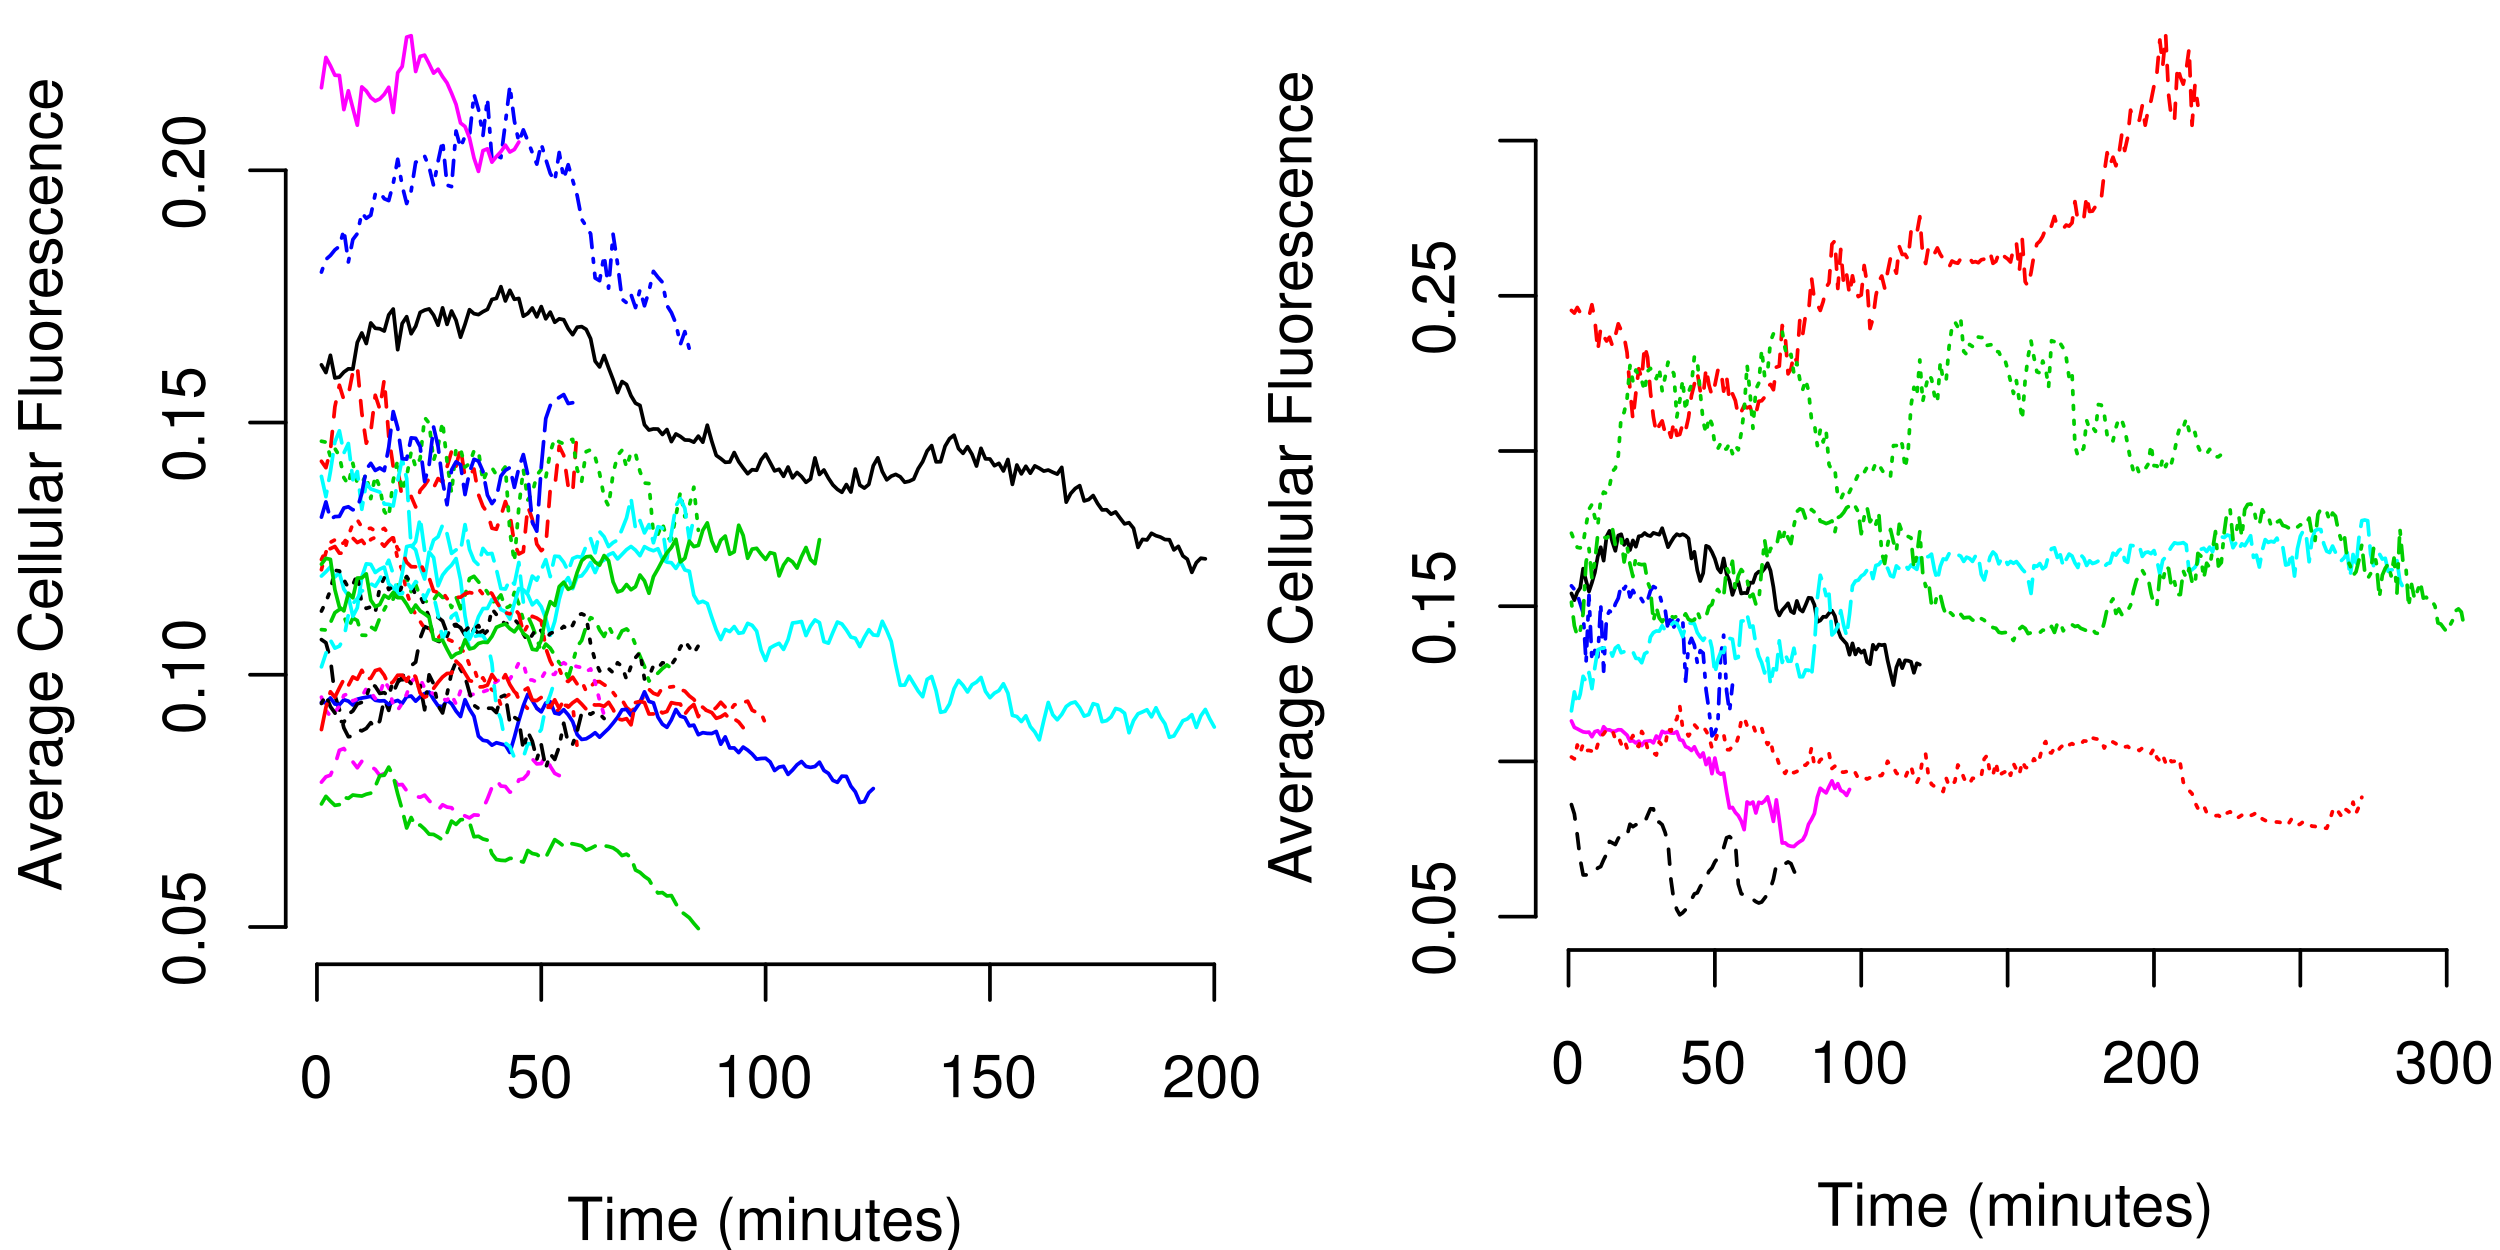 <?xml version="1.0" encoding="UTF-8"?>
<svg xmlns="http://www.w3.org/2000/svg" xmlns:xlink="http://www.w3.org/1999/xlink" width="504pt" height="252pt" viewBox="0 0 504 252" version="1.1">
<defs>
<g>
<symbol overflow="visible" id="glyph0-0">
<path style="stroke:none;" d=""/>
</symbol>
<symbol overflow="visible" id="glyph0-1">
<path style="stroke:none;" d="M 3.297 -8.516 C 2.516 -8.516 1.781 -8.156 1.344 -7.578 C 0.797 -6.828 0.516 -5.688 0.516 -4.109 C 0.516 -1.25 1.469 0.281 3.297 0.281 C 5.094 0.281 6.078 -1.25 6.078 -4.047 C 6.078 -5.703 5.812 -6.797 5.25 -7.578 C 4.812 -8.172 4.109 -8.516 3.297 -8.516 Z M 3.297 -7.578 C 4.438 -7.578 5 -6.422 5 -4.141 C 5 -1.734 4.453 -0.594 3.281 -0.594 C 2.156 -0.594 1.594 -1.781 1.594 -4.109 C 1.594 -6.438 2.156 -7.578 3.297 -7.578 Z M 3.297 -7.578 "/>
</symbol>
<symbol overflow="visible" id="glyph0-2">
<path style="stroke:none;" d="M 5.719 -8.516 L 1.312 -8.516 L 0.688 -3.875 L 1.656 -3.875 C 2.141 -4.469 2.562 -4.672 3.219 -4.672 C 4.359 -4.672 5.078 -3.891 5.078 -2.625 C 5.078 -1.406 4.375 -0.656 3.219 -0.656 C 2.297 -0.656 1.734 -1.125 1.469 -2.094 L 0.422 -2.094 C 0.562 -1.391 0.688 -1.062 0.938 -0.75 C 1.422 -0.094 2.281 0.281 3.234 0.281 C 4.953 0.281 6.156 -0.969 6.156 -2.766 C 6.156 -4.453 5.047 -5.609 3.406 -5.609 C 2.812 -5.609 2.328 -5.453 1.844 -5.094 L 2.172 -7.469 L 5.719 -7.469 L 5.719 -8.516 Z M 5.719 -8.516 "/>
</symbol>
<symbol overflow="visible" id="glyph0-3">
<path style="stroke:none;" d="M 3.109 -6.062 L 3.109 0 L 4.156 0 L 4.156 -8.516 L 3.469 -8.516 C 3.094 -7.203 2.859 -7.016 1.219 -6.812 L 1.219 -6.062 L 3.109 -6.062 Z M 3.109 -6.062 "/>
</symbol>
<symbol overflow="visible" id="glyph0-4">
<path style="stroke:none;" d="M 6.078 -1.047 L 1.594 -1.047 C 1.703 -1.734 2.094 -2.188 3.125 -2.797 L 4.328 -3.438 C 5.516 -4.094 6.125 -4.969 6.125 -6.016 C 6.125 -6.719 5.844 -7.375 5.344 -7.844 C 4.844 -8.297 4.219 -8.516 3.406 -8.516 C 2.328 -8.516 1.531 -8.125 1.062 -7.406 C 0.75 -6.953 0.625 -6.422 0.594 -5.562 L 1.656 -5.562 C 1.688 -6.125 1.766 -6.484 1.906 -6.75 C 2.188 -7.266 2.734 -7.578 3.375 -7.578 C 4.328 -7.578 5.047 -6.906 5.047 -5.984 C 5.047 -5.312 4.656 -4.734 3.906 -4.312 L 2.797 -3.688 C 1.016 -2.672 0.5 -1.875 0.406 0 L 6.078 0 L 6.078 -1.047 Z M 6.078 -1.047 "/>
</symbol>
<symbol overflow="visible" id="glyph0-5">
<path style="stroke:none;" d="M 4.25 -7.766 L 7.109 -7.766 L 7.109 -8.75 L 0.25 -8.75 L 0.25 -7.766 L 3.125 -7.766 L 3.125 0 L 4.25 0 L 4.25 -7.766 Z M 4.25 -7.766 "/>
</symbol>
<symbol overflow="visible" id="glyph0-6">
<path style="stroke:none;" d="M 1.797 -6.281 L 0.797 -6.281 L 0.797 0 L 1.797 0 L 1.797 -6.281 Z M 1.797 -8.75 L 0.797 -8.75 L 0.797 -7.484 L 1.797 -7.484 L 1.797 -8.75 Z M 1.797 -8.75 "/>
</symbol>
<symbol overflow="visible" id="glyph0-7">
<path style="stroke:none;" d="M 0.844 -6.281 L 0.844 0 L 1.844 0 L 1.844 -3.953 C 1.844 -4.859 2.516 -5.594 3.328 -5.594 C 4.062 -5.594 4.484 -5.141 4.484 -4.328 L 4.484 0 L 5.5 0 L 5.5 -3.953 C 5.5 -4.859 6.156 -5.594 6.969 -5.594 C 7.703 -5.594 8.141 -5.125 8.141 -4.328 L 8.141 0 L 9.141 0 L 9.141 -4.719 C 9.141 -5.844 8.5 -6.469 7.312 -6.469 C 6.484 -6.469 5.969 -6.219 5.391 -5.516 C 5.016 -6.188 4.516 -6.469 3.703 -6.469 C 2.859 -6.469 2.297 -6.156 1.766 -5.406 L 1.766 -6.281 L 0.844 -6.281 Z M 0.844 -6.281 "/>
</symbol>
<symbol overflow="visible" id="glyph0-8">
<path style="stroke:none;" d="M 6.156 -2.812 C 6.156 -3.766 6.078 -4.344 5.906 -4.812 C 5.5 -5.844 4.531 -6.469 3.359 -6.469 C 1.609 -6.469 0.484 -5.125 0.484 -3.062 C 0.484 -1 1.578 0.281 3.344 0.281 C 4.781 0.281 5.766 -0.547 6.031 -1.906 L 5.016 -1.906 C 4.734 -1.078 4.172 -0.641 3.375 -0.641 C 2.734 -0.641 2.203 -0.938 1.859 -1.469 C 1.625 -1.828 1.531 -2.188 1.531 -2.812 L 6.156 -2.812 Z M 1.547 -3.625 C 1.625 -4.781 2.344 -5.547 3.344 -5.547 C 4.328 -5.547 5.094 -4.734 5.094 -3.703 C 5.094 -3.672 5.094 -3.641 5.078 -3.625 L 1.547 -3.625 Z M 1.547 -3.625 "/>
</symbol>
<symbol overflow="visible" id="glyph0-9">
<path style="stroke:none;" d=""/>
</symbol>
<symbol overflow="visible" id="glyph0-10">
<path style="stroke:none;" d="M 2.828 -8.75 C 1.625 -7.172 0.875 -4.984 0.875 -3.109 C 0.875 -1.219 1.625 0.969 2.828 2.547 L 3.484 2.547 C 2.438 0.828 1.844 -1.188 1.844 -3.109 C 1.844 -5.016 2.438 -7.047 3.484 -8.75 L 2.828 -8.75 Z M 2.828 -8.75 "/>
</symbol>
<symbol overflow="visible" id="glyph0-11">
<path style="stroke:none;" d="M 0.844 -6.281 L 0.844 0 L 1.844 0 L 1.844 -3.469 C 1.844 -4.75 2.516 -5.594 3.547 -5.594 C 4.344 -5.594 4.844 -5.109 4.844 -4.359 L 4.844 0 L 5.844 0 L 5.844 -4.75 C 5.844 -5.797 5.062 -6.469 3.859 -6.469 C 2.922 -6.469 2.312 -6.109 1.766 -5.234 L 1.766 -6.281 L 0.844 -6.281 Z M 0.844 -6.281 "/>
</symbol>
<symbol overflow="visible" id="glyph0-12">
<path style="stroke:none;" d="M 5.781 0 L 5.781 -6.281 L 4.781 -6.281 L 4.781 -2.719 C 4.781 -1.438 4.109 -0.594 3.078 -0.594 C 2.281 -0.594 1.781 -1.078 1.781 -1.844 L 1.781 -6.281 L 0.781 -6.281 L 0.781 -1.438 C 0.781 -0.391 1.562 0.281 2.781 0.281 C 3.703 0.281 4.297 -0.047 4.891 -0.875 L 4.891 0 L 5.781 0 Z M 5.781 0 "/>
</symbol>
<symbol overflow="visible" id="glyph0-13">
<path style="stroke:none;" d="M 3.047 -6.281 L 2.016 -6.281 L 2.016 -8.016 L 1.016 -8.016 L 1.016 -6.281 L 0.172 -6.281 L 0.172 -5.469 L 1.016 -5.469 L 1.016 -0.719 C 1.016 -0.078 1.453 0.281 2.234 0.281 C 2.469 0.281 2.719 0.25 3.047 0.188 L 3.047 -0.641 C 2.922 -0.609 2.766 -0.594 2.562 -0.594 C 2.141 -0.594 2.016 -0.719 2.016 -1.156 L 2.016 -5.469 L 3.047 -5.469 L 3.047 -6.281 Z M 3.047 -6.281 "/>
</symbol>
<symbol overflow="visible" id="glyph0-14">
<path style="stroke:none;" d="M 5.25 -4.531 C 5.25 -5.766 4.422 -6.469 2.969 -6.469 C 1.516 -6.469 0.562 -5.719 0.562 -4.547 C 0.562 -3.562 1.062 -3.094 2.562 -2.734 L 3.484 -2.516 C 4.188 -2.344 4.469 -2.094 4.469 -1.625 C 4.469 -1.047 3.875 -0.641 3 -0.641 C 2.453 -0.641 2 -0.797 1.75 -1.062 C 1.594 -1.25 1.531 -1.422 1.469 -1.875 L 0.406 -1.875 C 0.453 -0.422 1.266 0.281 2.922 0.281 C 4.5 0.281 5.516 -0.5 5.516 -1.719 C 5.516 -2.656 4.984 -3.172 3.734 -3.469 L 2.766 -3.703 C 1.953 -3.891 1.609 -4.156 1.609 -4.594 C 1.609 -5.172 2.125 -5.547 2.938 -5.547 C 3.75 -5.547 4.172 -5.203 4.203 -4.531 L 5.25 -4.531 Z M 5.25 -4.531 "/>
</symbol>
<symbol overflow="visible" id="glyph0-15">
<path style="stroke:none;" d="M 1.109 2.547 C 2.312 0.969 3.078 -1.219 3.078 -3.094 C 3.078 -4.984 2.312 -7.172 1.109 -8.75 L 0.453 -8.75 C 1.516 -7.031 2.094 -5.016 2.094 -3.094 C 2.094 -1.188 1.516 0.844 0.453 2.547 L 1.109 2.547 Z M 1.109 2.547 "/>
</symbol>
<symbol overflow="visible" id="glyph0-16">
<path style="stroke:none;" d="M 2.656 -3.906 L 2.781 -3.906 L 3.234 -3.906 C 4.391 -3.906 4.984 -3.391 4.984 -2.359 C 4.984 -1.297 4.328 -0.656 3.234 -0.656 C 2.078 -0.656 1.516 -1.234 1.438 -2.469 L 0.391 -2.469 C 0.438 -1.781 0.547 -1.344 0.75 -0.953 C 1.188 -0.141 2.031 0.281 3.188 0.281 C 4.938 0.281 6.078 -0.766 6.078 -2.375 C 6.078 -3.453 5.656 -4.062 4.625 -4.406 C 5.422 -4.719 5.812 -5.312 5.812 -6.172 C 5.812 -7.625 4.844 -8.516 3.234 -8.516 C 1.516 -8.516 0.594 -7.578 0.562 -5.766 L 1.625 -5.766 C 1.625 -6.281 1.688 -6.562 1.812 -6.828 C 2.047 -7.297 2.578 -7.578 3.234 -7.578 C 4.172 -7.578 4.734 -7.031 4.734 -6.125 C 4.734 -5.531 4.531 -5.172 4.062 -4.984 C 3.766 -4.859 3.391 -4.812 2.656 -4.797 L 2.656 -3.906 Z M 2.656 -3.906 "/>
</symbol>
<symbol overflow="visible" id="glyph1-0">
<path style="stroke:none;" d=""/>
</symbol>
<symbol overflow="visible" id="glyph1-1">
<path style="stroke:none;" d="M -8.516 -3.297 C -8.516 -2.516 -8.156 -1.781 -7.578 -1.344 C -6.828 -0.797 -5.688 -0.516 -4.109 -0.516 C -1.25 -0.516 0.281 -1.469 0.281 -3.297 C 0.281 -5.094 -1.25 -6.078 -4.047 -6.078 C -5.703 -6.078 -6.797 -5.812 -7.578 -5.25 C -8.172 -4.812 -8.516 -4.109 -8.516 -3.297 Z M -7.578 -3.297 C -7.578 -4.438 -6.422 -5 -4.141 -5 C -1.734 -5 -0.594 -4.453 -0.594 -3.281 C -0.594 -2.156 -1.781 -1.594 -4.109 -1.594 C -6.438 -1.594 -7.578 -2.156 -7.578 -3.297 Z M -7.578 -3.297 "/>
</symbol>
<symbol overflow="visible" id="glyph1-2">
<path style="stroke:none;" d="M -1.25 -2.297 L -1.25 -1.047 L 0 -1.047 L 0 -2.297 L -1.25 -2.297 Z M -1.25 -2.297 "/>
</symbol>
<symbol overflow="visible" id="glyph1-3">
<path style="stroke:none;" d="M -8.516 -5.719 L -8.516 -1.312 L -3.875 -0.688 L -3.875 -1.656 C -4.469 -2.141 -4.672 -2.562 -4.672 -3.219 C -4.672 -4.359 -3.891 -5.078 -2.625 -5.078 C -1.406 -5.078 -0.656 -4.375 -0.656 -3.219 C -0.656 -2.297 -1.125 -1.734 -2.094 -1.469 L -2.094 -0.422 C -1.391 -0.562 -1.062 -0.688 -0.75 -0.938 C -0.094 -1.422 0.281 -2.281 0.281 -3.234 C 0.281 -4.953 -0.969 -6.156 -2.766 -6.156 C -4.453 -6.156 -5.609 -5.047 -5.609 -3.406 C -5.609 -2.812 -5.453 -2.328 -5.094 -1.844 L -7.469 -2.172 L -7.469 -5.719 L -8.516 -5.719 Z M -8.516 -5.719 "/>
</symbol>
<symbol overflow="visible" id="glyph1-4">
<path style="stroke:none;" d="M -6.062 -3.109 L 0 -3.109 L 0 -4.156 L -8.516 -4.156 L -8.516 -3.469 C -7.203 -3.094 -7.016 -2.859 -6.812 -1.219 L -6.062 -1.219 L -6.062 -3.109 Z M -6.062 -3.109 "/>
</symbol>
<symbol overflow="visible" id="glyph1-5">
<path style="stroke:none;" d="M -1.047 -6.078 L -1.047 -1.594 C -1.734 -1.703 -2.188 -2.094 -2.797 -3.125 L -3.438 -4.328 C -4.094 -5.516 -4.969 -6.125 -6.016 -6.125 C -6.719 -6.125 -7.375 -5.844 -7.844 -5.344 C -8.297 -4.844 -8.516 -4.219 -8.516 -3.406 C -8.516 -2.328 -8.125 -1.531 -7.406 -1.062 C -6.953 -0.75 -6.422 -0.625 -5.562 -0.594 L -5.562 -1.656 C -6.125 -1.688 -6.484 -1.766 -6.75 -1.906 C -7.266 -2.188 -7.578 -2.734 -7.578 -3.375 C -7.578 -4.328 -6.906 -5.047 -5.984 -5.047 C -5.312 -5.047 -4.734 -4.656 -4.312 -3.906 L -3.688 -2.797 C -2.672 -1.016 -1.875 -0.5 0 -0.406 L 0 -6.078 L -1.047 -6.078 Z M -1.047 -6.078 "/>
</symbol>
<symbol overflow="visible" id="glyph1-6">
<path style="stroke:none;" d="M -2.625 -5.688 L 0 -6.594 L 0 -7.844 L -8.75 -4.766 L -8.75 -3.328 L 0 -0.203 L 0 -1.391 L -2.625 -2.312 L -2.625 -5.688 Z M -3.562 -5.375 L -3.562 -2.594 L -7.547 -4.031 L -3.562 -5.375 Z M -3.562 -5.375 "/>
</symbol>
<symbol overflow="visible" id="glyph1-7">
<path style="stroke:none;" d="M 0 -3.422 L -6.281 -5.828 L -6.281 -4.703 L -1.188 -2.922 L -6.281 -1.25 L -6.281 -0.125 L 0 -2.328 L 0 -3.422 Z M 0 -3.422 "/>
</symbol>
<symbol overflow="visible" id="glyph1-8">
<path style="stroke:none;" d="M -2.812 -6.156 C -3.766 -6.156 -4.344 -6.078 -4.812 -5.906 C -5.844 -5.5 -6.469 -4.531 -6.469 -3.359 C -6.469 -1.609 -5.125 -0.484 -3.062 -0.484 C -1 -0.484 0.281 -1.578 0.281 -3.344 C 0.281 -4.781 -0.547 -5.766 -1.906 -6.031 L -1.906 -5.016 C -1.078 -4.734 -0.641 -4.172 -0.641 -3.375 C -0.641 -2.734 -0.938 -2.203 -1.469 -1.859 C -1.828 -1.625 -2.188 -1.531 -2.812 -1.531 L -2.812 -6.156 Z M -3.625 -1.547 C -4.781 -1.625 -5.547 -2.344 -5.547 -3.344 C -5.547 -4.328 -4.734 -5.094 -3.703 -5.094 C -3.672 -5.094 -3.641 -5.094 -3.625 -5.078 L -3.625 -1.547 Z M -3.625 -1.547 "/>
</symbol>
<symbol overflow="visible" id="glyph1-9">
<path style="stroke:none;" d="M -6.281 -0.828 L 0 -0.828 L 0 -1.844 L -3.266 -1.844 C -4.156 -1.844 -4.75 -2.062 -5.094 -2.547 C -5.328 -2.859 -5.406 -3.156 -5.406 -3.859 L -6.438 -3.859 C -6.453 -3.688 -6.469 -3.594 -6.469 -3.469 C -6.469 -2.812 -6.078 -2.328 -5.141 -1.75 L -6.281 -1.75 L -6.281 -0.828 Z M -6.281 -0.828 "/>
</symbol>
<symbol overflow="visible" id="glyph1-10">
<path style="stroke:none;" d="M -0.594 -6.422 C -0.562 -6.312 -0.562 -6.266 -0.562 -6.203 C -0.562 -5.859 -0.75 -5.656 -1.062 -5.656 L -4.75 -5.656 C -5.875 -5.656 -6.469 -4.844 -6.469 -3.297 C -6.469 -2.391 -6.203 -1.625 -5.734 -1.219 C -5.406 -0.922 -5.047 -0.797 -4.422 -0.781 L -4.422 -1.781 C -5.203 -1.875 -5.547 -2.328 -5.547 -3.266 C -5.547 -4.156 -5.203 -4.672 -4.609 -4.672 L -4.344 -4.672 C -3.922 -4.672 -3.75 -4.422 -3.641 -3.625 C -3.469 -2.203 -3.422 -1.984 -3.266 -1.609 C -2.969 -0.875 -2.406 -0.5 -1.578 -0.5 C -0.438 -0.5 0.281 -1.297 0.281 -2.562 C 0.281 -3.359 0 -4 -0.641 -4.703 C -0.016 -4.781 0.281 -5.094 0.281 -5.734 C 0.281 -5.938 0.25 -6.094 0.172 -6.422 L -0.594 -6.422 Z M -1.984 -4.672 C -1.641 -4.672 -1.438 -4.578 -1.156 -4.266 C -0.797 -3.859 -0.594 -3.375 -0.594 -2.781 C -0.594 -2 -0.969 -1.547 -1.609 -1.547 C -2.266 -1.547 -2.609 -1.984 -2.766 -3.062 C -2.906 -4.109 -2.953 -4.328 -3.109 -4.672 L -1.984 -4.672 Z M -1.984 -4.672 "/>
</symbol>
<symbol overflow="visible" id="glyph1-11">
<path style="stroke:none;" d="M -6.281 -4.938 L -5.375 -4.938 C -6.125 -4.438 -6.469 -3.828 -6.469 -3.031 C -6.469 -1.422 -5.078 -0.344 -3.031 -0.344 C -2 -0.344 -1.156 -0.625 -0.562 -1.141 C -0.031 -1.609 0.281 -2.281 0.281 -2.938 C 0.281 -3.734 -0.062 -4.281 -0.859 -4.844 L -0.531 -4.844 C 0.328 -4.844 0.844 -4.734 1.188 -4.484 C 1.562 -4.219 1.781 -3.703 1.781 -3.094 C 1.781 -2.641 1.656 -2.234 1.438 -1.953 C 1.266 -1.734 1.094 -1.625 0.719 -1.578 L 0.719 -0.547 C 1.906 -0.656 2.609 -1.578 2.609 -3.062 C 2.609 -4 2.312 -4.797 1.812 -5.203 C 1.234 -5.688 0.438 -5.875 -1.031 -5.875 L -6.281 -5.875 L -6.281 -4.938 Z M -5.547 -3.125 C -5.547 -4.219 -4.625 -4.844 -3.062 -4.844 C -1.562 -4.844 -0.641 -4.203 -0.641 -3.141 C -0.641 -2.047 -1.578 -1.391 -3.094 -1.391 C -4.609 -1.391 -5.547 -2.062 -5.547 -3.125 Z M -5.547 -3.125 "/>
</symbol>
<symbol overflow="visible" id="glyph1-12">
<path style="stroke:none;" d=""/>
</symbol>
<symbol overflow="visible" id="glyph1-13">
<path style="stroke:none;" d="M -6.031 -7.938 C -7.953 -7.594 -8.891 -6.484 -8.891 -4.578 C -8.891 -3.391 -8.516 -2.453 -7.797 -1.797 C -6.938 -1.016 -5.688 -0.578 -4.266 -0.578 C -2.828 -0.578 -1.594 -1.016 -0.75 -1.844 C -0.047 -2.516 0.281 -3.391 0.281 -4.531 C 0.281 -6.656 -0.875 -7.859 -3.188 -8.125 L -3.188 -6.969 C -2.594 -6.875 -2.188 -6.75 -1.844 -6.578 C -1.109 -6.219 -0.703 -5.469 -0.703 -4.531 C -0.703 -2.797 -2.094 -1.688 -4.281 -1.688 C -6.531 -1.688 -7.906 -2.75 -7.906 -4.438 C -7.906 -5.141 -7.688 -5.812 -7.359 -6.172 C -7.062 -6.484 -6.688 -6.672 -6.031 -6.797 L -6.031 -7.938 Z M -6.031 -7.938 "/>
</symbol>
<symbol overflow="visible" id="glyph1-14">
<path style="stroke:none;" d="M -8.75 -1.828 L -8.75 -0.812 L 0 -0.812 L 0 -1.828 L -8.75 -1.828 Z M -8.75 -1.828 "/>
</symbol>
<symbol overflow="visible" id="glyph1-15">
<path style="stroke:none;" d="M 0 -5.781 L -6.281 -5.781 L -6.281 -4.781 L -2.719 -4.781 C -1.438 -4.781 -0.594 -4.109 -0.594 -3.078 C -0.594 -2.281 -1.078 -1.781 -1.844 -1.781 L -6.281 -1.781 L -6.281 -0.781 L -1.438 -0.781 C -0.391 -0.781 0.281 -1.562 0.281 -2.781 C 0.281 -3.703 -0.047 -4.297 -0.875 -4.891 L 0 -4.891 L 0 -5.781 Z M 0 -5.781 "/>
</symbol>
<symbol overflow="visible" id="glyph1-16">
<path style="stroke:none;" d="M -3.984 -2.203 L -3.984 -6.375 L -4.969 -6.375 L -4.969 -2.203 L -7.766 -2.203 L -7.766 -6.953 L -8.75 -6.953 L -8.75 -1.078 L 0 -1.078 L 0 -2.203 L -3.984 -2.203 Z M -3.984 -2.203 "/>
</symbol>
<symbol overflow="visible" id="glyph1-17">
<path style="stroke:none;" d="M -6.469 -3.266 C -6.469 -1.5 -5.203 -0.438 -3.094 -0.438 C -0.984 -0.438 0.281 -1.484 0.281 -3.281 C 0.281 -5.047 -0.984 -6.125 -3.047 -6.125 C -5.219 -6.125 -6.469 -5.078 -6.469 -3.266 Z M -5.547 -3.281 C -5.547 -4.406 -4.625 -5.078 -3.062 -5.078 C -1.578 -5.078 -0.641 -4.375 -0.641 -3.281 C -0.641 -2.156 -1.578 -1.469 -3.094 -1.469 C -4.609 -1.469 -5.547 -2.156 -5.547 -3.281 Z M -5.547 -3.281 "/>
</symbol>
<symbol overflow="visible" id="glyph1-18">
<path style="stroke:none;" d="M -4.531 -5.25 C -5.766 -5.25 -6.469 -4.422 -6.469 -2.969 C -6.469 -1.516 -5.719 -0.562 -4.547 -0.562 C -3.562 -0.562 -3.094 -1.062 -2.734 -2.562 L -2.516 -3.484 C -2.344 -4.188 -2.094 -4.469 -1.625 -4.469 C -1.047 -4.469 -0.641 -3.875 -0.641 -3 C -0.641 -2.453 -0.797 -2 -1.062 -1.75 C -1.25 -1.594 -1.422 -1.531 -1.875 -1.469 L -1.875 -0.406 C -0.422 -0.453 0.281 -1.266 0.281 -2.922 C 0.281 -4.5 -0.5 -5.516 -1.719 -5.516 C -2.656 -5.516 -3.172 -4.984 -3.469 -3.734 L -3.703 -2.766 C -3.891 -1.953 -4.156 -1.609 -4.594 -1.609 C -5.172 -1.609 -5.547 -2.125 -5.547 -2.938 C -5.547 -3.75 -5.203 -4.172 -4.531 -4.203 L -4.531 -5.25 Z M -4.531 -5.25 "/>
</symbol>
<symbol overflow="visible" id="glyph1-19">
<path style="stroke:none;" d="M -4.172 -5.656 C -4.781 -5.609 -5.188 -5.469 -5.531 -5.234 C -6.125 -4.797 -6.469 -4.047 -6.469 -3.172 C -6.469 -1.469 -5.125 -0.375 -3.031 -0.375 C -1.016 -0.375 0.281 -1.453 0.281 -3.156 C 0.281 -4.656 -0.625 -5.609 -2.156 -5.719 L -2.156 -4.719 C -1.156 -4.547 -0.641 -4.031 -0.641 -3.188 C -0.641 -2.078 -1.547 -1.422 -3.031 -1.422 C -4.609 -1.422 -5.547 -2.062 -5.547 -3.156 C -5.547 -4 -5.047 -4.531 -4.172 -4.641 L -4.172 -5.656 Z M -4.172 -5.656 "/>
</symbol>
<symbol overflow="visible" id="glyph1-20">
<path style="stroke:none;" d="M -6.281 -0.844 L 0 -0.844 L 0 -1.844 L -3.469 -1.844 C -4.75 -1.844 -5.594 -2.516 -5.594 -3.547 C -5.594 -4.344 -5.109 -4.844 -4.359 -4.844 L 0 -4.844 L 0 -5.844 L -4.75 -5.844 C -5.797 -5.844 -6.469 -5.062 -6.469 -3.859 C -6.469 -2.922 -6.109 -2.312 -5.234 -1.766 L -6.281 -1.766 L -6.281 -0.844 Z M -6.281 -0.844 "/>
</symbol>
</g>
<clipPath id="clip1">
  <path d="M 57.602 0 L 253 0 L 253 195.398 L 57.602 195.398 Z M 57.602 0 "/>
</clipPath>
<clipPath id="clip2">
  <path d="M 0 0 L 505 0 L 505 253 L 0 253 Z M 0 0 "/>
</clipPath>
<clipPath id="clip3">
  <path d="M 0 0 L 253 0 L 253 253 L 0 253 Z M 0 0 "/>
</clipPath>
<clipPath id="clip4">
  <path d="M 57.602 0 L 253 0 L 253 195.398 L 57.602 195.398 Z M 57.602 0 "/>
</clipPath>
<clipPath id="clip5">
  <path d="M 309.602 0 L 505 0 L 505 192.52 L 309.602 192.52 Z M 309.602 0 "/>
</clipPath>
<clipPath id="clip6">
  <path d="M 0 0 L 505 0 L 505 253 L 0 253 Z M 0 0 "/>
</clipPath>
<clipPath id="clip7">
  <path d="M 252 0 L 505 0 L 505 253 L 252 253 Z M 252 0 "/>
</clipPath>
<clipPath id="clip8">
  <path d="M 309.602 0 L 505 0 L 505 192.52 L 309.602 192.52 Z M 309.602 0 "/>
</clipPath>
</defs>
<g id="surface0">
<rect x="0" y="0" width="504" height="252" style="fill:rgb(100%,100%,100%);fill-opacity:1;stroke:none;"/>
<g clip-path="url(#clip1)" clip-rule="nonzero">
<path style="fill:none;stroke-width:0.75;stroke-linecap:round;stroke-linejoin:round;stroke:rgb(0%,0%,0%);stroke-opacity:1;stroke-miterlimit:10;" d="M 64.801 73.555 L 64.801 73.555 L 65.703 75.105 L 66.609 71.629 L 67.512 76.195 L 68.418 76.027 L 69.324 75.012 L 70.227 74.355 L 71.133 74.402 L 72.035 69.027 L 72.941 67.129 L 73.844 69.254 L 74.75 65.109 L 75.652 66.176 L 76.559 66.277 L 77.465 66.734 L 78.367 63.484 L 79.273 62.301 L 80.176 70.496 L 81.082 65.211 L 81.984 63.844 L 82.891 67.281 L 83.797 65.766 L 84.699 62.988 L 85.605 62.527 L 86.508 62.281 L 87.414 63.531 L 88.316 65.566 L 89.223 62.066 L 90.125 65.391 L 91.031 62.699 L 91.938 64.566 L 92.84 67.984 L 93.746 65.375 L 94.648 62.434 L 95.555 63.234 L 96.457 63.426 L 97.363 62.836 L 98.266 62.375 L 99.172 60.367 L 100.078 60.148 L 100.98 57.793 L 101.887 60.672 L 102.789 58.523 L 103.695 60.34 L 104.598 60.164 L 105.504 63.75 L 106.406 63.195 L 107.312 62.086 L 108.219 63.879 L 109.121 61.812 L 110.027 64.27 L 110.93 62.926 L 111.836 64.969 L 112.738 64.277 L 113.645 64.457 L 114.547 66.246 L 115.453 67.469 L 116.359 65.973 L 117.262 65.844 L 118.168 66.395 L 119.07 68.289 L 119.977 72.809 L 120.879 73.977 L 121.785 71.676 L 122.688 74.148 L 123.594 76.5 L 124.5 79.145 L 125.402 76.922 L 126.309 77.516 L 127.211 79.785 L 128.117 81.285 L 129.02 81.738 L 129.926 85.633 L 130.832 86.695 L 131.734 86.477 L 132.641 86.5 L 133.543 87.59 L 134.449 86.594 L 135.352 89.027 L 136.258 87.484 L 137.16 87.988 L 138.066 88.699 L 138.973 88.734 L 139.875 89.145 L 140.781 87.926 L 141.684 89.145 L 142.59 85.719 L 143.492 88.957 L 144.398 91.805 L 145.301 92.449 L 146.207 93.195 L 147.113 93.141 L 148.016 91.234 L 148.922 93.066 L 149.824 94.324 L 150.73 95.504 L 151.633 94.688 L 152.539 94.801 L 153.441 92.688 L 154.348 91.535 L 155.254 93.234 L 156.156 94.93 L 157.062 94.602 L 157.965 96.027 L 158.871 94.156 L 159.773 96.332 L 160.68 95.25 L 161.582 96.066 L 162.488 97.234 L 163.395 96.57 L 164.297 92.32 L 165.203 95.652 L 166.105 94.75 L 167.012 96.402 L 167.914 97.762 L 168.82 98.648 L 169.727 99.246 L 170.629 97.688 L 171.535 99.191 L 172.438 94.57 L 173.344 97.805 L 174.246 98.398 L 175.152 97.66 L 176.055 93.891 L 176.961 92.297 L 177.867 95.055 L 178.77 96.734 L 179.676 95.996 L 180.578 95.641 L 181.484 96.117 L 182.387 97.219 L 183.293 97.02 L 184.195 96.598 L 185.102 94.492 L 186.008 93.07 L 186.91 90.91 L 187.816 89.832 L 188.719 93.105 L 189.625 93.086 L 190.527 89.961 L 191.434 88.43 L 192.336 87.734 L 193.242 90.438 L 194.148 91.395 L 195.051 90.051 L 195.957 91.594 L 196.859 93.953 L 197.766 90.383 L 198.668 92.5 L 199.574 92.531 L 200.477 93.883 L 201.383 93.41 L 202.289 94.945 L 203.191 92.629 L 204.098 97.645 L 205 93.746 L 205.906 95.531 L 206.809 94 L 207.715 95.398 L 208.617 93.922 L 209.523 94.398 L 210.43 94.973 L 211.332 94.758 L 212.238 95.203 L 213.141 95.582 L 214.047 94.223 L 214.949 101.234 L 215.855 99.492 L 216.762 98.488 L 217.664 97.906 L 218.57 100.988 L 219.473 100.711 L 220.379 99.902 L 221.281 101.523 L 222.188 102.801 L 223.09 102.766 L 223.996 103.656 L 224.902 103.203 L 225.805 104.441 L 226.711 105.613 L 227.613 105.375 L 228.52 106.5 L 229.422 110.352 L 230.328 108.738 L 231.23 108.852 L 232.137 107.512 L 233.043 107.996 L 233.945 108.273 L 234.852 108.773 L 235.754 108.812 L 236.66 110.859 L 237.562 110.141 L 238.469 112.07 L 239.371 112.734 L 240.277 115.383 L 241.184 113.43 L 242.086 112.535 L 242.992 112.66 "/>
</g>
<g clip-path="url(#clip2)" clip-rule="nonzero">
<path style="fill:none;stroke-width:0.75;stroke-linecap:round;stroke-linejoin:round;stroke:rgb(0%,0%,0%);stroke-opacity:1;stroke-miterlimit:10;" d="M 63.895 194.398 L 244.801 194.398 "/>
<path style="fill:none;stroke-width:0.75;stroke-linecap:round;stroke-linejoin:round;stroke:rgb(0%,0%,0%);stroke-opacity:1;stroke-miterlimit:10;" d="M 63.895 194.398 L 63.895 201.602 "/>
<path style="fill:none;stroke-width:0.75;stroke-linecap:round;stroke-linejoin:round;stroke:rgb(0%,0%,0%);stroke-opacity:1;stroke-miterlimit:10;" d="M 109.121 194.398 L 109.121 201.602 "/>
<path style="fill:none;stroke-width:0.75;stroke-linecap:round;stroke-linejoin:round;stroke:rgb(0%,0%,0%);stroke-opacity:1;stroke-miterlimit:10;" d="M 154.348 194.398 L 154.348 201.602 "/>
<path style="fill:none;stroke-width:0.75;stroke-linecap:round;stroke-linejoin:round;stroke:rgb(0%,0%,0%);stroke-opacity:1;stroke-miterlimit:10;" d="M 199.574 194.398 L 199.574 201.602 "/>
<path style="fill:none;stroke-width:0.75;stroke-linecap:round;stroke-linejoin:round;stroke:rgb(0%,0%,0%);stroke-opacity:1;stroke-miterlimit:10;" d="M 244.801 194.398 L 244.801 201.602 "/>
<g style="fill:rgb(0%,0%,0%);fill-opacity:1;">
  <use xlink:href="#glyph0-1" x="60.395" y="221.197"/>
</g>
<g style="fill:rgb(0%,0%,0%);fill-opacity:1;">
  <use xlink:href="#glyph0-2" x="102.121" y="221.197"/>
  <use xlink:href="#glyph0-1" x="108.793" y="221.197"/>
</g>
<g style="fill:rgb(0%,0%,0%);fill-opacity:1;">
  <use xlink:href="#glyph0-3" x="143.848" y="221.197"/>
  <use xlink:href="#glyph0-1" x="150.52" y="221.197"/>
  <use xlink:href="#glyph0-1" x="157.191" y="221.197"/>
</g>
<g style="fill:rgb(0%,0%,0%);fill-opacity:1;">
  <use xlink:href="#glyph0-3" x="189.074" y="221.197"/>
  <use xlink:href="#glyph0-2" x="195.746" y="221.197"/>
  <use xlink:href="#glyph0-1" x="202.418" y="221.197"/>
</g>
<g style="fill:rgb(0%,0%,0%);fill-opacity:1;">
  <use xlink:href="#glyph0-4" x="234.301" y="221.197"/>
  <use xlink:href="#glyph0-1" x="240.973" y="221.197"/>
  <use xlink:href="#glyph0-1" x="247.645" y="221.197"/>
</g>
<path style="fill:none;stroke-width:0.75;stroke-linecap:round;stroke-linejoin:round;stroke:rgb(0%,0%,0%);stroke-opacity:1;stroke-miterlimit:10;" d="M 57.602 186.879 L 57.602 34.332 "/>
<path style="fill:none;stroke-width:0.75;stroke-linecap:round;stroke-linejoin:round;stroke:rgb(0%,0%,0%);stroke-opacity:1;stroke-miterlimit:10;" d="M 57.602 186.879 L 50.398 186.879 "/>
<path style="fill:none;stroke-width:0.75;stroke-linecap:round;stroke-linejoin:round;stroke:rgb(0%,0%,0%);stroke-opacity:1;stroke-miterlimit:10;" d="M 57.602 136.031 L 50.398 136.031 "/>
<path style="fill:none;stroke-width:0.75;stroke-linecap:round;stroke-linejoin:round;stroke:rgb(0%,0%,0%);stroke-opacity:1;stroke-miterlimit:10;" d="M 57.602 85.18 L 50.398 85.18 "/>
<path style="fill:none;stroke-width:0.75;stroke-linecap:round;stroke-linejoin:round;stroke:rgb(0%,0%,0%);stroke-opacity:1;stroke-miterlimit:10;" d="M 57.602 34.332 L 50.398 34.332 "/>
<g style="fill:rgb(0%,0%,0%);fill-opacity:1;">
  <use xlink:href="#glyph1-1" x="41.197" y="198.879"/>
  <use xlink:href="#glyph1-2" x="41.197" y="192.207"/>
  <use xlink:href="#glyph1-1" x="41.197" y="188.871"/>
  <use xlink:href="#glyph1-3" x="41.197" y="182.199"/>
</g>
<g style="fill:rgb(0%,0%,0%);fill-opacity:1;">
  <use xlink:href="#glyph1-1" x="41.197" y="148.031"/>
  <use xlink:href="#glyph1-2" x="41.197" y="141.359"/>
  <use xlink:href="#glyph1-4" x="41.197" y="138.023"/>
  <use xlink:href="#glyph1-1" x="41.197" y="131.352"/>
</g>
<g style="fill:rgb(0%,0%,0%);fill-opacity:1;">
  <use xlink:href="#glyph1-1" x="41.197" y="97.18"/>
  <use xlink:href="#glyph1-2" x="41.197" y="90.508"/>
  <use xlink:href="#glyph1-4" x="41.197" y="87.172"/>
  <use xlink:href="#glyph1-3" x="41.197" y="80.5"/>
</g>
<g style="fill:rgb(0%,0%,0%);fill-opacity:1;">
  <use xlink:href="#glyph1-1" x="41.197" y="46.332"/>
  <use xlink:href="#glyph1-2" x="41.197" y="39.66"/>
  <use xlink:href="#glyph1-5" x="41.197" y="36.324"/>
  <use xlink:href="#glyph1-1" x="41.197" y="29.652"/>
</g>
</g>
<g clip-path="url(#clip3)" clip-rule="nonzero">
<g style="fill:rgb(0%,0%,0%);fill-opacity:1;">
  <use xlink:href="#glyph0-5" x="114.301" y="249.994"/>
  <use xlink:href="#glyph0-6" x="121.633" y="249.994"/>
  <use xlink:href="#glyph0-7" x="124.297" y="249.994"/>
  <use xlink:href="#glyph0-8" x="134.293" y="249.994"/>
  <use xlink:href="#glyph0-9" x="140.965" y="249.994"/>
  <use xlink:href="#glyph0-10" x="144.301" y="249.994"/>
  <use xlink:href="#glyph0-7" x="148.297" y="249.994"/>
  <use xlink:href="#glyph0-6" x="158.293" y="249.994"/>
  <use xlink:href="#glyph0-11" x="160.957" y="249.994"/>
  <use xlink:href="#glyph0-12" x="167.629" y="249.994"/>
  <use xlink:href="#glyph0-13" x="174.301" y="249.994"/>
  <use xlink:href="#glyph0-8" x="177.637" y="249.994"/>
  <use xlink:href="#glyph0-14" x="184.309" y="249.994"/>
  <use xlink:href="#glyph0-15" x="190.309" y="249.994"/>
</g>
<g style="fill:rgb(0%,0%,0%);fill-opacity:1;">
  <use xlink:href="#glyph1-6" x="12.396" y="179.699"/>
  <use xlink:href="#glyph1-7" x="12.396" y="171.695"/>
  <use xlink:href="#glyph1-8" x="12.396" y="165.695"/>
  <use xlink:href="#glyph1-9" x="12.396" y="159.023"/>
  <use xlink:href="#glyph1-10" x="12.396" y="155.027"/>
  <use xlink:href="#glyph1-11" x="12.396" y="148.355"/>
  <use xlink:href="#glyph1-8" x="12.396" y="141.684"/>
  <use xlink:href="#glyph1-12" x="12.396" y="135.012"/>
  <use xlink:href="#glyph1-13" x="12.396" y="131.676"/>
  <use xlink:href="#glyph1-8" x="12.396" y="123.012"/>
  <use xlink:href="#glyph1-14" x="12.396" y="116.34"/>
  <use xlink:href="#glyph1-14" x="12.396" y="113.676"/>
  <use xlink:href="#glyph1-15" x="12.396" y="111.012"/>
  <use xlink:href="#glyph1-14" x="12.396" y="104.34"/>
  <use xlink:href="#glyph1-10" x="12.396" y="101.676"/>
  <use xlink:href="#glyph1-9" x="12.396" y="95.004"/>
  <use xlink:href="#glyph1-12" x="12.396" y="91.008"/>
  <use xlink:href="#glyph1-16" x="12.396" y="87.672"/>
  <use xlink:href="#glyph1-14" x="12.396" y="80.34"/>
  <use xlink:href="#glyph1-15" x="12.396" y="77.676"/>
  <use xlink:href="#glyph1-17" x="12.396" y="71.004"/>
  <use xlink:href="#glyph1-9" x="12.396" y="64.332"/>
  <use xlink:href="#glyph1-8" x="12.396" y="60.336"/>
  <use xlink:href="#glyph1-18" x="12.396" y="53.664"/>
  <use xlink:href="#glyph1-19" x="12.396" y="47.664"/>
  <use xlink:href="#glyph1-8" x="12.396" y="41.664"/>
  <use xlink:href="#glyph1-20" x="12.396" y="34.992"/>
  <use xlink:href="#glyph1-19" x="12.396" y="28.32"/>
  <use xlink:href="#glyph1-8" x="12.396" y="22.32"/>
</g>
</g>
<g clip-path="url(#clip4)" clip-rule="nonzero">
<path style="fill:none;stroke-width:0.75;stroke-linecap:round;stroke-linejoin:round;stroke:rgb(100%,0%,0%);stroke-opacity:1;stroke-dasharray:3,3;stroke-miterlimit:10;" d="M 64.801 92.992 L 64.801 92.992 L 65.703 94.285 L 66.609 90.855 L 67.512 82.031 L 68.418 77.66 L 69.324 80.594 L 70.227 79.645 L 71.133 75 L 72.035 73.844 L 72.941 83.238 L 73.844 89.352 L 74.75 87.047 L 75.652 79.684 L 76.559 82.449 L 77.465 76.508 L 78.367 87.926 L 79.273 94.082 L 80.176 94.098 L 81.082 100.707 L 81.984 100.504 L 82.891 100.078 L 83.797 102.203 L 84.699 98.883 L 85.605 97.848 L 86.508 96.492 L 87.414 98.352 L 88.316 96.477 L 89.223 97.191 L 90.125 94.117 L 91.031 91 L 91.938 93.98 L 92.84 90.312 L 93.746 96.184 L 94.648 96 L 95.555 94.562 L 96.457 99.711 L 97.363 102.086 L 98.266 103.379 L 99.172 106.484 L 100.078 106.695 L 100.98 104.07 L 101.887 101.113 L 102.789 103.75 L 103.695 109.547 L 104.598 111.688 L 105.504 111.219 L 106.406 102.055 L 107.312 104.668 L 108.219 109.691 L 109.121 111.012 L 110.027 110.184 L 110.93 98.594 L 111.836 98.277 L 112.738 89.953 L 113.645 91.797 L 114.547 98.094 L 115.453 99.383 L 116.359 86.281 "/>
<path style="fill:none;stroke-width:0.75;stroke-linecap:round;stroke-linejoin:round;stroke:rgb(0%,80.392%,0%);stroke-opacity:1;stroke-dasharray:0.75,2.25;stroke-miterlimit:10;" d="M 64.801 88.949 L 64.801 88.949 L 65.703 89.145 L 66.609 92.043 L 67.512 90.414 L 68.418 91.914 L 69.324 96.309 L 70.227 97.684 L 71.133 93.395 L 72.035 97.543 L 72.941 97.418 L 73.844 95.621 L 74.75 100.52 L 75.652 95.934 L 76.559 98.219 L 77.465 103.082 L 78.367 104.258 L 79.273 96.816 L 80.176 92.723 L 81.082 99.047 L 81.984 96.059 L 82.891 91.07 L 83.797 94.219 L 84.699 92.457 L 85.605 84.168 L 86.508 85.305 L 87.414 92.844 L 88.316 89.898 L 89.223 85.047 L 90.125 93.07 L 91.031 99.395 L 91.938 90.297 L 92.84 90.422 L 93.746 94.152 L 94.648 93.484 L 95.555 90.867 L 96.457 90.84 L 97.363 97.039 L 98.266 94.832 L 99.172 94.277 L 100.078 95.754 L 100.98 95.273 L 101.887 94.074 L 102.789 107.203 L 103.695 113.238 L 104.598 102.215 L 105.504 94.641 L 106.406 100.781 L 107.312 99.469 L 108.219 95.809 L 109.121 94.625 L 110.027 96.328 L 110.93 91.145 L 111.836 88.352 L 112.738 89.09 L 113.645 89.473 L 114.547 88.746 L 115.453 88.582 L 116.359 94.684 L 117.262 97.078 L 118.168 91.047 L 119.07 90.672 L 119.977 92.133 L 120.879 95.453 L 121.785 100.223 L 122.688 102.027 L 123.594 95.52 L 124.5 91.812 L 125.402 90.758 L 126.309 94.246 L 127.211 91.141 L 128.117 91.43 L 129.02 95.059 L 129.926 97.383 L 130.832 97.484 L 131.734 107.75 L 132.641 107.715 L 133.543 105.496 L 134.449 108.543 L 135.352 108.746 L 136.258 104.004 L 137.16 99.215 L 138.066 104.176 L 138.973 101.902 L 139.875 98.223 L 140.781 106.902 "/>
<path style="fill:none;stroke-width:0.75;stroke-linecap:round;stroke-linejoin:round;stroke:rgb(0%,0%,100%);stroke-opacity:1;stroke-dasharray:0.75,2.25,3,2.25;stroke-miterlimit:10;" d="M 64.801 54.855 L 64.801 54.855 L 65.703 52.301 L 66.609 51.5 L 67.512 50.379 L 68.418 49.672 L 69.324 46.316 L 70.227 52.812 L 71.133 48.293 L 72.035 47.102 L 72.941 42.91 L 73.844 44.016 L 74.75 43.387 L 75.652 39.121 L 76.559 38.719 L 77.465 40.059 L 78.367 40.441 L 79.273 37.012 L 80.176 32.105 L 81.082 37.484 L 81.984 41.031 L 82.891 38.473 L 83.797 32.691 L 84.699 32.539 L 85.605 31.484 L 86.508 33.676 L 87.414 37.418 L 88.316 32.52 L 89.223 28.309 L 90.125 37.324 L 91.031 37.621 L 91.938 26.414 L 92.84 29.746 L 93.746 27.445 L 94.648 27.5 L 95.555 18.969 L 96.457 22.047 L 97.363 27.348 L 98.266 19.883 L 99.172 32.223 L 100.078 31.312 L 100.98 31.785 L 101.887 24.766 L 102.789 17.336 L 103.695 24.363 L 104.598 28.641 L 105.504 26.184 L 106.406 28.398 L 107.312 30.785 L 108.219 33.086 L 109.121 29.02 L 110.027 32.098 L 110.93 34.953 L 111.836 36.492 L 112.738 30.746 L 113.645 36.008 L 114.547 33.207 L 115.453 36.34 L 116.359 39.426 L 117.262 44.191 L 118.168 45.594 L 119.07 47.141 L 119.977 56.043 L 120.879 56.59 L 121.785 51.5 L 122.688 58.094 L 123.594 47.211 L 124.5 53.176 L 125.402 60.309 L 126.309 61.031 L 127.211 59.363 L 128.117 62.012 L 129.02 58.422 L 129.926 61.648 L 130.832 58.699 L 131.734 54.707 L 132.641 55.891 L 133.543 56.895 L 134.449 61.582 L 135.352 63.023 L 136.258 65.207 L 137.16 69.445 L 138.066 66.855 L 138.973 70.379 L 139.875 71.102 "/>
<path style="fill:none;stroke-width:0.75;stroke-linecap:round;stroke-linejoin:round;stroke:rgb(0%,100%,100%);stroke-opacity:1;stroke-dasharray:5.25,2.25;stroke-miterlimit:10;" d="M 64.801 96.039 L 64.801 96.039 L 65.703 100.117 L 66.609 95.09 L 67.512 89.102 L 68.418 86.848 L 69.324 91.34 L 70.227 89.41 L 71.133 96.719 L 72.035 95.066 L 72.941 102.672 L 73.844 97.363 L 74.75 98.574 L 75.652 98.883 L 76.559 99.195 L 77.465 101.613 L 78.367 101.68 L 79.273 102.008 L 80.176 96.914 L 81.082 92.547 L 81.984 96.488 L 82.891 110.391 L 83.797 109.188 L 84.699 104.395 L 85.605 111 L 86.508 111.68 L 87.414 108.883 L 88.316 108.211 L 89.223 105.84 L 90.125 107.609 L 91.031 111.562 L 91.938 110.859 L 92.84 111.145 L 93.746 105.766 L 94.648 110.75 L 95.555 113.004 L 96.457 113.883 L 97.363 110.562 L 98.266 111.691 L 99.172 111.57 L 100.078 114.801 L 100.98 118.656 L 101.887 118.75 L 102.789 116.875 L 103.695 117.758 L 104.598 113.391 L 105.504 121.395 L 106.406 119.332 L 107.312 116.141 L 108.219 116.973 L 109.121 114.891 L 110.027 112.832 L 110.93 116.238 L 111.836 112.133 L 112.738 112.199 L 113.645 113.359 L 114.547 115.176 L 115.453 112.598 L 116.359 112.203 L 117.262 112.344 L 118.168 110.07 L 119.07 108.594 L 119.977 111.441 L 120.879 107.184 L 121.785 108.211 L 122.688 110.195 L 123.594 109.383 L 124.5 108.871 L 125.402 106.703 L 126.309 104.398 L 127.211 100.473 L 128.117 106.562 L 129.02 104.949 L 129.926 107.43 L 130.832 105.758 L 131.734 109.422 L 132.641 106.184 L 133.543 106.438 L 134.449 112.613 L 135.352 107.516 L 136.258 101.988 L 137.16 100.543 L 138.066 102.504 L 138.973 108.781 L 139.875 104.324 "/>
<path style="fill:none;stroke-width:0.75;stroke-linecap:round;stroke-linejoin:round;stroke:rgb(100%,0%,100%);stroke-opacity:1;stroke-miterlimit:10;" d="M 64.801 17.684 L 64.801 17.684 L 65.703 11.578 L 66.609 13.25 L 67.512 15.168 L 68.418 15.215 L 69.324 22.098 L 70.227 18.301 L 71.133 21.805 L 72.035 25.238 L 72.941 17.52 L 73.844 18.336 L 74.75 19.676 L 75.652 20.363 L 76.559 19.949 L 77.465 19.008 L 78.367 17.594 L 79.273 22.672 L 80.176 14.652 L 81.082 13.41 L 81.984 7.484 L 82.891 7.199 L 83.797 14.414 L 84.699 11.367 L 85.605 11.117 L 86.508 12.859 L 87.414 14.746 L 88.316 13.949 L 89.223 15.453 L 90.125 16.723 L 91.031 18.785 L 91.938 21.043 L 92.84 24.797 L 93.746 25.504 L 94.648 27.805 L 95.555 31.848 L 96.457 34.551 L 97.363 30.367 L 98.266 30.004 L 99.172 32.691 L 100.078 31.555 L 100.98 30.578 L 101.887 29.262 L 102.789 30.648 L 103.695 30.137 L 104.598 28.641 "/>
<path style="fill:none;stroke-width:0.75;stroke-linecap:round;stroke-linejoin:round;stroke:rgb(0%,0%,0%);stroke-opacity:1;stroke-dasharray:3,3;stroke-miterlimit:10;" d="M 64.801 128.945 L 64.801 128.945 L 65.703 129.574 L 66.609 132.848 L 67.512 140.199 L 68.418 143.047 L 69.324 146.742 L 70.227 148.52 L 71.133 148.426 L 72.035 147.016 L 72.941 147.34 L 73.844 146.852 L 74.75 145.688 L 75.652 146.973 L 76.559 145.332 L 77.465 140.863 L 78.367 143.211 L 79.273 139.656 L 80.176 137.559 L 81.082 136.582 L 81.984 134.961 L 82.891 134.188 L 83.797 133.48 L 84.699 128.684 L 85.605 126.32 L 86.508 126.719 L 87.414 125.766 L 88.316 124.457 L 89.223 125.188 L 90.125 127.617 L 91.031 127.145 L 91.938 125.957 L 92.84 126.543 L 93.746 128.062 L 94.648 128.812 L 95.555 126.793 L 96.457 127.672 L 97.363 127.121 "/>
<path style="fill:none;stroke-width:0.75;stroke-linecap:round;stroke-linejoin:round;stroke:rgb(100%,0%,0%);stroke-opacity:1;stroke-dasharray:0.75,2.25;stroke-miterlimit:10;" d="M 64.801 114.859 L 64.801 114.859 L 65.703 111.34 L 66.609 109.336 L 67.512 108.844 L 68.418 109.848 L 69.324 109.422 L 70.227 107.996 L 71.133 105.629 L 72.035 104.797 L 72.941 106.266 L 73.844 106.629 L 74.75 106.492 L 75.652 107.059 L 76.559 107.008 L 77.465 106.527 L 78.367 107.707 L 79.273 108.285 L 80.176 112.785 L 81.082 114.953 L 81.984 119.328 L 82.891 122.219 L 83.797 123.852 L 84.699 125.281 L 85.605 126.715 L 86.508 126.242 L 87.414 128.324 L 88.316 128.629 L 89.223 127.602 L 90.125 128.82 L 91.031 129.203 L 91.938 129.758 L 92.84 130.773 L 93.746 131.602 L 94.648 134.082 L 95.555 134.633 L 96.457 137.422 L 97.363 136.648 L 98.266 138.301 L 99.172 139.055 L 100.078 139.523 L 100.98 142.191 L 101.887 140.496 L 102.789 139.914 L 103.695 139.129 L 104.598 140.938 L 105.504 141.98 L 106.406 142.879 L 107.312 142.293 L 108.219 142.762 L 109.121 143.484 L 110.027 143.438 L 110.93 141.793 L 111.836 142.5 L 112.738 143.793 L 113.645 142.047 L 114.547 142.445 L 115.453 142.098 L 116.359 150.688 "/>
<path style="fill:none;stroke-width:0.75;stroke-linecap:round;stroke-linejoin:round;stroke:rgb(0%,80.392%,0%);stroke-opacity:1;stroke-dasharray:0.75,2.25,3,2.25;stroke-miterlimit:10;" d="M 64.801 126.93 L 64.801 126.93 L 65.703 127.012 L 66.609 125.543 L 67.512 123.516 L 68.418 122.879 L 69.324 124.164 L 70.227 126.613 L 71.133 124.602 L 72.035 125.094 L 72.941 128.047 L 73.844 128.09 L 74.75 126.375 L 75.652 126.965 L 76.559 124.59 L 77.465 122.895 L 78.367 121.16 L 79.273 120.773 L 80.176 117.914 L 81.082 116.777 L 81.984 116.48 L 82.891 119.27 L 83.797 117.824 L 84.699 120.223 L 85.605 120.965 L 86.508 121.719 L 87.414 120.977 L 88.316 119.605 L 89.223 120.438 L 90.125 120.352 L 91.031 122.477 L 91.938 120.34 L 92.84 122.711 L 93.746 120.055 L 94.648 116.645 L 95.555 116.184 L 96.457 117.289 L 97.363 118.285 L 98.266 119.367 L 99.172 121.449 L 100.078 121.023 L 100.98 119.938 L 101.887 122.59 L 102.789 122.219 L 103.695 119.426 L 104.598 121.785 L 105.504 124.977 L 106.406 124.188 L 107.312 126.203 L 108.219 128.672 L 109.121 131.543 L 110.027 129.84 L 110.93 130.652 L 111.836 132.102 L 112.738 133.605 L 113.645 134.609 L 114.547 136.66 L 115.453 133.621 L 116.359 130.301 L 117.262 129.129 L 118.168 126.281 L 119.07 124.527 L 119.977 124.922 L 120.879 127.004 L 121.785 128.305 L 122.688 126.18 L 123.594 128 L 124.5 128.918 L 125.402 127.188 L 126.309 126.793 L 127.211 127.703 L 128.117 130.027 L 129.02 132.289 L 129.926 134.348 L 130.832 137.301 L 131.734 136.461 L 132.641 135.699 L 133.543 134.789 L 134.449 134.066 L 135.352 134.73 L 136.258 135.234 "/>
<path style="fill:none;stroke-width:0.75;stroke-linecap:round;stroke-linejoin:round;stroke:rgb(0%,0%,100%);stroke-opacity:1;stroke-dasharray:5.25,2.25;stroke-miterlimit:10;" d="M 64.801 104.254 L 64.801 104.254 L 65.703 101.188 L 66.609 104.656 L 67.512 104.145 L 68.418 104.102 L 69.324 102.41 L 70.227 102.164 L 71.133 102.785 L 72.035 102.449 L 72.941 99.473 L 73.844 94.574 L 74.75 93.41 L 75.652 94.844 L 76.559 94.344 L 77.465 94.891 L 78.367 90.172 L 79.273 82.98 L 80.176 86.25 L 81.082 92.469 L 81.984 92.566 L 82.891 88.273 L 83.797 88.363 L 84.699 90.039 L 85.605 97.074 L 86.508 93.75 L 87.414 86.098 L 88.316 90.008 L 89.223 97 L 90.125 101.75 L 91.031 94.75 L 91.938 93.105 L 92.84 93.707 L 93.746 99.699 L 94.648 95.203 L 95.555 92.59 L 96.457 92.957 L 97.363 95.027 L 98.266 99.816 L 99.172 101.52 L 100.078 100.32 L 100.98 95.977 L 101.887 94.809 L 102.789 94.266 L 103.695 98.25 L 104.598 94.324 L 105.504 91.645 L 106.406 95.73 L 107.312 105.281 L 108.219 107.086 L 109.121 94.145 L 110.027 84.383 L 110.93 81.746 L 111.836 80.75 L 112.738 80.113 L 113.645 79.543 L 114.547 81.352 L 115.453 81.188 "/>
<path style="fill:none;stroke-width:0.75;stroke-linecap:round;stroke-linejoin:round;stroke:rgb(0%,100%,100%);stroke-opacity:1;stroke-miterlimit:10;" d="M 64.801 116.129 L 64.801 116.129 L 65.703 115.273 L 66.609 114.285 L 67.512 116.316 L 68.418 115.469 L 69.324 118.781 L 70.227 120.133 L 71.133 124.266 L 72.035 122.52 L 72.941 116.301 L 73.844 113.668 L 74.75 113.77 L 75.652 115.414 L 76.559 114.75 L 77.465 114.328 L 78.367 117.707 L 79.273 118.547 L 80.176 119.824 L 81.082 115.691 L 81.984 110.191 L 82.891 109.98 L 83.797 110.859 L 84.699 114.293 L 85.605 116.73 L 86.508 111.312 L 87.414 112.395 L 88.316 118.09 L 89.223 115.941 L 90.125 114.801 L 91.031 113.922 L 91.938 112.609 L 92.84 116.863 L 93.746 124.184 L 94.648 128.879 L 95.555 127.098 L 96.457 124.348 L 97.363 122.684 L 98.266 122.664 L 99.172 120.84 L 100.078 121.02 L 100.98 122.879 L 101.887 123.289 L 102.789 124.801 L 103.695 121.648 L 104.598 118.648 L 105.504 118.898 L 106.406 119.879 L 107.312 121.934 L 108.219 121.09 L 109.121 122.312 L 110.027 124.684 L 110.93 128.074 L 111.836 125.273 L 112.738 120.812 L 113.645 117.699 L 114.547 116.449 L 115.453 118.672 L 116.359 116.266 L 117.262 116.094 L 118.168 114.957 L 119.07 113.395 L 119.977 115.422 L 120.879 113.395 L 121.785 112.914 L 122.688 111.852 L 123.594 111.449 L 124.5 112.688 L 125.402 111.758 L 126.309 110.812 L 127.211 110.172 L 128.117 110.91 L 129.02 112.023 L 129.926 110.203 L 130.832 110.711 L 131.734 111.031 L 132.641 110.625 L 133.543 112.742 L 134.449 113.328 L 135.352 113.445 L 136.258 114.59 L 137.16 113.188 L 138.066 114.898 L 138.973 115.176 L 139.875 119.992 L 140.781 121.543 L 141.684 121.223 L 142.59 121.68 L 143.492 124.438 L 144.398 127.004 L 145.301 128.93 L 146.207 126.906 L 147.113 127.324 L 148.016 126.316 L 148.922 127.668 L 149.824 127.52 L 150.73 125.668 L 151.633 126.066 L 152.539 127.238 L 153.441 131.059 L 154.348 133.145 L 155.254 130.625 L 156.156 130.109 L 157.062 129.699 L 157.965 130.918 L 158.871 128.938 L 159.773 125.594 L 160.68 125.473 L 161.582 125.293 L 162.488 128.125 L 163.395 126.23 L 164.297 124.977 L 165.203 125.531 L 166.105 129.352 L 167.012 129.664 L 167.914 127.473 L 168.82 125.402 L 169.727 125.789 L 170.629 127 L 171.535 128.434 L 172.438 128.668 L 173.344 130.348 L 174.246 128.496 L 175.152 126.945 L 176.055 128 L 176.961 128.117 L 177.867 125.254 L 178.77 127.129 L 179.676 129.316 L 180.578 134.004 L 181.484 138.148 L 182.387 138.113 L 183.293 136.316 L 184.195 137.816 L 185.102 139.316 L 186.008 140.457 L 186.91 136.961 L 187.816 136.391 L 188.719 139.293 L 189.625 143.598 L 190.527 143.402 L 191.434 141.902 L 192.336 138.859 L 193.242 137.168 L 194.148 138.168 L 195.051 139.5 L 195.957 138.047 L 196.859 137.516 L 197.766 136.574 L 198.668 139.367 L 199.574 140.656 L 200.477 139.738 L 201.383 139.227 L 202.289 137.852 L 203.191 139.734 L 204.098 144.211 L 205 144.457 L 205.906 145.465 L 206.809 144.316 L 207.715 146.484 L 208.617 147.559 L 209.523 149.152 L 210.43 145.23 L 211.332 141.617 L 212.238 144.094 L 213.141 145.109 L 214.047 144.023 L 214.949 142.43 L 215.855 141.777 L 216.762 141.516 L 217.664 142.688 L 218.57 144.375 L 219.473 144.062 L 220.379 141.863 L 221.281 142.133 L 222.188 145.492 L 223.09 145.285 L 223.996 144.535 L 224.902 142.832 L 225.805 143.078 L 226.711 143.789 L 227.613 147.719 L 228.52 145.262 L 229.422 143.902 L 230.328 143.523 L 231.23 143.086 L 232.137 144.52 L 233.043 142.688 L 233.945 144.566 L 234.852 145.914 L 235.754 148.637 L 236.66 148.363 L 237.562 146.863 L 238.469 145.293 L 239.371 144.934 L 240.277 144.074 L 241.184 146.645 L 242.086 144.316 L 242.992 143.027 L 243.895 144.941 L 244.801 146.57 "/>
<path style="fill:none;stroke-width:0.75;stroke-linecap:round;stroke-linejoin:round;stroke:rgb(100%,0%,100%);stroke-opacity:1;stroke-dasharray:3,3;stroke-miterlimit:10;" d="M 64.801 157.68 L 64.801 157.68 L 65.703 156.598 L 66.609 156.281 L 67.512 154.258 L 68.418 151.258 L 69.324 150.902 L 70.227 152.238 L 71.133 153.594 L 72.035 154.785 L 72.941 153.477 L 73.844 153.551 L 74.75 154.504 L 75.652 155.121 L 76.559 156.34 L 77.465 155.941 L 78.367 156.945 L 79.273 156.809 L 80.176 158.238 L 81.082 158.152 L 81.984 159.414 L 82.891 160.004 L 83.797 160.578 L 84.699 160.723 L 85.605 160.301 L 86.508 161.406 L 87.414 162.305 L 88.316 163.328 L 89.223 162.246 L 90.125 162.711 L 91.031 162.844 L 91.938 163.934 L 92.84 164.035 L 93.746 164.492 L 94.648 164.891 L 95.555 164.281 L 96.457 164.344 L 97.363 163.055 L 98.266 161.066 L 99.172 158.738 L 100.078 157.277 L 100.98 158.465 L 101.887 158.559 L 102.789 159.688 L 103.695 159.566 L 104.598 157.207 L 105.504 157.023 L 106.406 156.043 L 107.312 153.008 L 108.219 154 L 109.121 153.934 L 110.027 152.273 L 110.93 154.484 L 111.836 155.906 L 112.738 156.359 L 113.645 154.109 "/>
<path style="fill:none;stroke-width:0.75;stroke-linecap:round;stroke-linejoin:round;stroke:rgb(0%,0%,0%);stroke-opacity:1;stroke-dasharray:0.75,2.25;stroke-miterlimit:10;" d="M 64.801 123.195 L 64.801 123.195 L 65.703 121.34 L 66.609 119.008 L 67.512 114.973 L 68.418 115.105 L 69.324 116.867 L 70.227 118.488 L 71.133 117.895 L 72.035 115.824 L 72.941 121.789 L 73.844 122.648 L 74.75 122.348 L 75.652 123.492 L 76.559 118.406 L 77.465 116.477 L 78.367 118.855 L 79.273 118.188 L 80.176 120.824 L 81.082 117.887 L 81.984 116.227 L 82.891 117.703 L 83.797 120.039 L 84.699 120.133 L 85.605 122.125 L 86.508 124.398 L 87.414 128.828 L 88.316 129.254 L 89.223 129.562 L 90.125 128.289 L 91.031 126.047 L 91.938 125.887 L 92.84 127.277 L 93.746 127.211 L 94.648 126.324 L 95.555 126.887 L 96.457 126.113 L 97.363 128.043 L 98.266 127.164 L 99.172 122.746 L 100.078 123.898 L 100.98 125.07 L 101.887 125.793 L 102.789 125.492 L 103.695 124.863 L 104.598 125.832 L 105.504 127.805 L 106.406 129.266 L 107.312 128.023 L 108.219 126.512 L 109.121 127.188 L 110.027 128.762 L 110.93 127.719 L 111.836 127.316 L 112.738 127.168 L 113.645 126.281 L 114.547 127.086 L 115.453 126.043 L 116.359 124.074 L 117.262 123.746 L 118.168 124.164 L 119.07 129.871 L 119.977 133.156 L 120.879 135.273 L 121.785 134.527 L 122.688 134.797 L 123.594 135.602 L 124.5 133.613 L 125.402 134.359 L 126.309 136.957 L 127.211 134.297 L 128.117 132.578 L 129.02 131.516 L 129.926 136.883 L 130.832 136.379 L 131.734 134.215 L 132.641 134.711 L 133.543 133.617 L 134.449 133.75 L 135.352 134.035 L 136.258 132.668 L 137.16 130.457 L 138.066 129.207 L 138.973 130.523 L 139.875 131.711 L 140.781 130.184 L 141.684 130.742 "/>
<path style="fill:none;stroke-width:0.75;stroke-linecap:round;stroke-linejoin:round;stroke:rgb(100%,0%,0%);stroke-opacity:1;stroke-dasharray:0.75,2.25,3,2.25;stroke-miterlimit:10;" d="M 64.801 112.805 L 64.801 112.805 L 65.703 110.906 L 66.609 110.602 L 67.512 110.172 L 68.418 111.516 L 69.324 111.52 L 70.227 108.078 L 71.133 108.484 L 72.035 109.383 L 72.941 108.914 L 73.844 110.129 L 74.75 108.75 L 75.652 108.34 L 76.559 109.137 L 77.465 110.121 L 78.367 109.055 L 79.273 108.297 L 80.176 110.676 L 81.082 111.297 L 81.984 113.355 L 82.891 114.25 L 83.797 114.27 L 84.699 113.426 L 85.605 115.441 L 86.508 116.465 L 87.414 119.164 L 88.316 119.43 L 89.223 119.285 L 90.125 120.703 L 91.031 120.551 L 91.938 120.426 L 92.84 120.402 L 93.746 119.719 L 94.648 119.445 L 95.555 119.641 L 96.457 118.703 L 97.363 119.812 L 98.266 119.055 L 99.172 119.66 L 100.078 121.336 L 100.98 122.695 L 101.887 123.527 L 102.789 123.754 L 103.695 122.656 L 104.598 123.785 L 105.504 127.645 L 106.406 126.035 L 107.312 124.246 L 108.219 124.609 L 109.121 125.211 L 110.027 130.668 L 110.93 133.25 L 111.836 134.969 L 112.738 134.82 L 113.645 137.074 L 114.547 137.383 L 115.453 136.523 L 116.359 137.902 L 117.262 137.281 L 118.168 139.352 L 119.07 138.434 L 119.977 137.473 L 120.879 137.41 L 121.785 138.031 L 122.688 138.574 L 123.594 139.598 L 124.5 140.816 L 125.402 141.094 L 126.309 142.633 L 127.211 143.363 L 128.117 142.727 L 129.02 141.402 L 129.926 140.277 L 130.832 138.969 L 131.734 139.766 L 132.641 140.105 L 133.543 138.621 L 134.449 138.586 L 135.352 138.473 L 136.258 138.348 L 137.16 139.004 L 138.066 139.328 L 138.973 140.305 L 139.875 140.996 L 140.781 142.25 L 141.684 142.582 L 142.59 143.355 L 143.492 143.379 L 144.398 142.652 L 145.301 141.574 L 146.207 142.559 L 147.113 143.371 L 148.016 142.105 L 148.922 141.918 L 149.824 141.613 L 150.73 141.355 L 151.633 143.176 L 152.539 143.629 L 153.441 143.781 L 154.348 145.93 "/>
<path style="fill:none;stroke-width:0.75;stroke-linecap:round;stroke-linejoin:round;stroke:rgb(0%,80.392%,0%);stroke-opacity:1;stroke-dasharray:5.25,2.25;stroke-miterlimit:10;" d="M 64.801 162.078 L 64.801 162.078 L 65.703 160.543 L 66.609 161.508 L 67.512 162.363 L 68.418 162.215 L 69.324 160.75 L 70.227 160.949 L 71.133 160.273 L 72.035 160.398 L 72.941 160.488 L 73.844 160.117 L 74.75 159.898 L 75.652 158.539 L 76.559 156.383 L 77.465 156.293 L 78.367 154.652 L 79.273 156.445 L 80.176 160.066 L 81.082 163.242 L 81.984 166.922 L 82.891 164.812 L 83.797 166.59 L 84.699 166.328 L 85.605 167.141 L 86.508 168.164 L 87.414 168.223 L 88.316 168.738 L 89.223 169.352 L 90.125 167.859 L 91.031 165.535 L 91.938 166.199 L 92.84 165.262 L 93.746 165.188 L 94.648 165.754 L 95.555 168.688 L 96.457 168.598 L 97.363 169.137 L 98.266 169.375 L 99.172 172.105 L 100.078 173.281 L 100.98 173.441 L 101.887 173.496 L 102.789 173.043 L 103.695 173.074 L 104.598 173.566 L 105.504 173.785 L 106.406 171.453 L 107.312 172.062 L 108.219 172.258 L 109.121 172.922 L 110.027 172.848 L 110.93 171.059 L 111.836 169.27 L 112.738 169.879 L 113.645 170.582 L 114.547 170.008 L 115.453 170.105 L 116.359 170.297 L 117.262 170.535 L 118.168 171.387 L 119.07 171.031 L 119.977 170.562 L 120.879 170.426 L 121.785 170.504 L 122.688 170.652 L 123.594 170.93 L 124.5 171.539 L 125.402 172.484 L 126.309 172.195 L 127.211 172.875 L 128.117 175.398 L 129.02 175.871 L 129.926 176.695 L 130.832 177.324 L 131.734 178.926 L 132.641 180.031 L 133.543 179.945 L 134.449 180.625 L 135.352 180.543 L 136.258 182.188 L 137.16 183.676 L 138.066 184.324 L 138.973 185.027 L 139.875 186.156 L 140.781 187.199 "/>
<path style="fill:none;stroke-width:0.75;stroke-linecap:round;stroke-linejoin:round;stroke:rgb(0%,0%,100%);stroke-opacity:1;stroke-miterlimit:10;" d="M 64.801 141.582 L 64.801 141.582 L 65.703 141.699 L 66.609 140.707 L 67.512 141.934 L 68.418 142.082 L 69.324 141.055 L 70.227 141.348 L 71.133 142.129 L 72.035 140.965 L 72.941 140.727 L 73.844 140.57 L 74.75 140.371 L 75.652 141.172 L 76.559 141.309 L 77.465 141.266 L 78.367 142.035 L 79.273 141.496 L 80.176 141.211 L 81.082 141.82 L 81.984 140.457 L 82.891 140.32 L 83.797 141.352 L 84.699 140.484 L 85.605 139.82 L 86.508 139.52 L 87.414 140.992 L 88.316 142.297 L 89.223 142.48 L 90.125 141.172 L 91.031 141.875 L 91.938 143.352 L 92.84 144.453 L 93.746 141.059 L 94.648 142.969 L 95.555 144.402 L 96.457 148.414 L 97.363 149.246 L 98.266 149.395 L 99.172 150.23 L 100.078 149.734 L 100.98 149.977 L 101.887 150.215 L 102.789 151.695 L 103.695 148.648 L 104.598 145.258 L 105.504 142.262 L 106.406 139.969 L 107.312 141.227 L 108.219 142.789 L 109.121 143.512 L 110.027 141.727 L 110.93 141.457 L 111.836 143.758 L 112.738 143.957 L 113.645 143.07 L 114.547 144.102 L 115.453 145.48 L 116.359 148.09 L 117.262 149.07 L 118.168 148.945 L 119.07 148.402 L 119.977 147.715 L 120.879 148.621 L 121.785 147.734 L 122.688 146.875 L 123.594 145.785 L 124.5 144.613 L 125.402 143.098 L 126.309 143.008 L 127.211 144.227 L 128.117 142.914 L 129.02 141.562 L 129.926 139.473 L 130.832 141.402 L 131.734 141.688 L 132.641 144.57 L 133.543 145.996 L 134.449 146.629 L 135.352 145.125 L 136.258 143.039 L 137.16 144.379 L 138.066 144.66 L 138.973 146.336 L 139.875 146.188 L 140.781 148.113 L 141.684 147.707 L 142.59 147.848 L 143.492 147.879 L 144.398 147.457 L 145.301 150.031 L 146.207 148.555 L 147.113 150.785 L 148.016 150.781 L 148.922 151.727 L 149.824 150.609 L 150.73 151.215 L 151.633 152.008 L 152.539 153.047 L 153.441 152.91 L 154.348 152.871 L 155.254 153.594 L 156.156 155.336 L 157.062 154.648 L 157.965 154.484 L 158.871 156.121 L 159.773 155.242 L 160.68 154.18 L 161.582 153.52 L 162.488 154.512 L 163.395 154.711 L 164.297 154.523 L 165.203 153.656 L 166.105 155.324 L 167.012 155.914 L 167.914 157.324 L 168.82 157.723 L 169.727 156.473 L 170.629 156.516 L 171.535 158.492 L 172.438 159.637 L 173.344 161.781 L 174.246 161.609 L 175.152 159.82 L 176.055 158.973 "/>
<path style="fill:none;stroke-width:0.75;stroke-linecap:round;stroke-linejoin:round;stroke:rgb(0%,100%,100%);stroke-opacity:1;stroke-dasharray:3,3;stroke-miterlimit:10;" d="M 64.801 134.434 L 64.801 134.434 L 65.703 131.738 L 66.609 129.031 L 67.512 130.664 L 68.418 130.262 L 69.324 128.707 L 70.227 123.938 L 71.133 121.684 L 72.035 120.691 L 72.941 119.047 L 73.844 119.441 L 74.75 117.688 L 75.652 118.199 L 76.559 116.77 L 77.465 114.723 L 78.367 112.941 L 79.273 115.762 L 80.176 119.738 L 81.082 119.715 L 81.984 117.254 L 82.891 118.691 L 83.797 117.238 L 84.699 117.949 L 85.605 120.832 L 86.508 118.879 L 87.414 120.055 L 88.316 123.945 L 89.223 128.773 L 90.125 126.809 L 91.031 124.27 L 91.938 123.613 L 92.84 126.715 L 93.746 127.594 L 94.648 130.699 L 95.555 128.344 L 96.457 128.105 L 97.363 128.164 L 98.266 129.551 L 99.172 133.707 L 100.078 142.684 L 100.98 144.992 L 101.887 149.785 L 102.789 150.52 L 103.695 152.727 L 104.598 152.875 L 105.504 152.68 L 106.406 149.934 L 107.312 149.957 L 108.219 148.316 L 109.121 147.059 L 110.027 142.398 L 110.93 140.098 L 111.836 137.262 "/>
<path style="fill:none;stroke-width:0.75;stroke-linecap:round;stroke-linejoin:round;stroke:rgb(100%,0%,100%);stroke-opacity:1;stroke-dasharray:0.75,2.25;stroke-miterlimit:10;" d="M 64.801 140.547 L 64.801 140.547 L 65.703 143.215 L 66.609 144.383 L 67.512 143.562 L 68.418 142.391 L 69.324 140.188 L 70.227 139.84 L 71.133 141.312 L 72.035 140.906 L 72.941 140.484 L 73.844 138.809 L 74.75 139.512 L 75.652 140.836 L 76.559 139.926 L 77.465 137.164 L 78.367 138.684 L 79.273 142.07 L 80.176 143.156 L 81.082 141.781 L 81.984 139.934 L 82.891 137.434 L 83.797 136.617 L 84.699 136.824 L 85.605 138.727 L 86.508 139.289 L 87.414 139.93 L 88.316 140.07 L 89.223 140.945 L 90.125 141.156 L 91.031 140.062 L 91.938 141.949 L 92.84 139.27 L 93.746 140.207 L 94.648 140.098 L 95.555 139.949 L 96.457 139.832 L 97.363 139.461 L 98.266 139.137 L 99.172 137.941 L 100.078 137.422 L 100.98 136.82 L 101.887 136.828 L 102.789 136.879 L 103.695 135.492 L 104.598 133.586 L 105.504 133.703 L 106.406 137.051 L 107.312 137.086 L 108.219 137.516 L 109.121 136.836 L 110.027 135.246 L 110.93 135.945 L 111.836 135.941 L 112.738 134.266 L 113.645 133.609 L 114.547 134.199 L 115.453 134.129 L 116.359 134.395 L 117.262 134.582 L 118.168 135.434 L 119.07 134.855 L 119.977 137.559 L 120.879 141.219 L 121.785 144.125 "/>
<path style="fill:none;stroke-width:0.75;stroke-linecap:round;stroke-linejoin:round;stroke:rgb(0%,0%,0%);stroke-opacity:1;stroke-dasharray:0.75,2.25,3,2.25;stroke-miterlimit:10;" d="M 64.801 141.816 L 64.801 141.816 L 65.703 140.145 L 66.609 142.457 L 67.512 143.723 L 68.418 145.371 L 69.324 145.59 L 70.227 143.977 L 71.133 143.328 L 72.035 141.914 L 72.941 141.582 L 73.844 140.469 L 74.75 137.816 L 75.652 138.367 L 76.559 139.797 L 77.465 139.641 L 78.367 140.379 L 79.273 137.172 L 80.176 137.031 L 81.082 137.039 L 81.984 136.895 L 82.891 137.828 L 83.797 138.938 L 84.699 138.184 L 85.605 143.094 L 86.508 136.047 L 87.414 137.875 L 88.316 142.281 L 89.223 143.734 L 90.125 139.926 L 91.031 135.617 L 91.938 133.395 L 92.84 134.945 L 93.746 136.418 L 94.648 139.641 L 95.555 142.199 L 96.457 142.812 L 97.363 142.586 L 98.266 142.781 L 99.172 142.781 L 100.078 143.652 L 100.98 140.508 L 101.887 140.094 L 102.789 145.773 L 103.695 144.625 L 104.598 145.164 L 105.504 151.051 L 106.406 147.559 L 107.312 149.438 L 108.219 153.113 L 109.121 150.145 L 110.027 154.836 L 110.93 151.996 L 111.836 153.102 L 112.738 150.5 L 113.645 145.809 L 114.547 149.809 L 115.453 150.023 L 116.359 147.41 L 117.262 143.758 L 118.168 143.562 L 119.07 143.988 L 119.977 143.438 L 120.879 143.953 L 121.785 144.855 "/>
<path style="fill:none;stroke-width:0.75;stroke-linecap:round;stroke-linejoin:round;stroke:rgb(100%,0%,0%);stroke-opacity:1;stroke-dasharray:5.25,2.25;stroke-miterlimit:10;" d="M 64.801 147.082 L 64.801 147.082 L 65.703 142.629 L 66.609 139.461 L 67.512 140.555 L 68.418 138.688 L 69.324 136.949 L 70.227 138.207 L 71.133 136.469 L 72.035 136.945 L 72.941 135.133 L 73.844 136.902 L 74.75 136.738 L 75.652 135.191 L 76.559 134.91 L 77.465 136.141 L 78.367 138.145 L 79.273 137.41 L 80.176 136.129 L 81.082 136.117 L 81.984 137.324 L 82.891 135.504 L 83.797 136.457 L 84.699 139.703 L 85.605 140.555 L 86.508 140.16 L 87.414 138.773 L 88.316 137.543 L 89.223 136.484 L 90.125 135.773 L 91.031 135.734 L 91.938 133.289 L 92.84 134.18 L 93.746 135.73 L 94.648 137.203 L 95.555 137.453 L 96.457 138.5 L 97.363 138.449 L 98.266 138.117 L 99.172 135.98 L 100.078 137.262 L 100.98 137.613 L 101.887 136.016 L 102.789 138.012 L 103.695 139.449 L 104.598 140.184 L 105.504 139.254 L 106.406 138.703 L 107.312 141.16 L 108.219 141.242 L 109.121 140.602 L 110.027 141.559 L 110.93 142.625 L 111.836 141.078 L 112.738 142.852 L 113.645 141.141 L 114.547 142.543 L 115.453 141.68 L 116.359 141.051 L 117.262 141.945 L 118.168 142.961 L 119.07 141.941 L 119.977 142.129 L 120.879 142.109 L 121.785 142.391 L 122.688 141.578 L 123.594 143 L 124.5 144.914 L 125.402 145.129 L 126.309 144.883 L 127.211 146.125 L 128.117 141.629 L 129.02 141.402 L 129.926 141.629 L 130.832 143.945 L 131.734 143.93 L 132.641 142.992 L 133.543 143.727 L 134.449 143.441 L 135.352 141.652 L 136.258 141.855 L 137.16 141.945 L 138.066 143.961 L 138.973 142.789 L 139.875 142.02 L 140.781 144.48 L 141.684 142.938 L 142.59 143.277 L 143.492 143.656 L 144.398 144.812 L 145.301 144.512 L 146.207 143.934 L 147.113 145.023 L 148.016 144.938 L 148.922 145.547 L 149.824 146.695 "/>
<path style="fill:none;stroke-width:0.75;stroke-linecap:round;stroke-linejoin:round;stroke:rgb(0%,80.392%,0%);stroke-opacity:1;stroke-miterlimit:10;" d="M 64.801 113.738 L 64.801 113.738 L 65.703 112.562 L 66.609 112.77 L 67.512 118.867 L 68.418 122.375 L 69.324 123.148 L 70.227 119.594 L 71.133 120.52 L 72.035 116.535 L 72.941 116.504 L 73.844 115.695 L 74.75 120.98 L 75.652 122.32 L 76.559 121.867 L 77.465 120.023 L 78.367 120.602 L 79.273 119.43 L 80.176 120.488 L 81.082 120.512 L 81.984 121.809 L 82.891 123.434 L 83.797 121.977 L 84.699 123.16 L 85.605 123.758 L 86.508 124.426 L 87.414 128.895 L 88.316 129.133 L 89.223 129.078 L 90.125 130.879 L 91.031 132.547 L 91.938 131.816 L 92.84 131.5 L 93.746 128.992 L 94.648 130.824 L 95.555 130.598 L 96.457 129.715 L 97.363 129.461 L 98.266 129.52 L 99.172 128.297 L 100.078 126.469 L 100.98 126.078 L 101.887 125.793 L 102.789 126.742 L 103.695 127.371 L 104.598 126.203 L 105.504 127.727 L 106.406 128.387 L 107.312 130.895 L 108.219 131.039 L 109.121 129.082 L 110.027 124.156 L 110.93 121.293 L 111.836 122.062 L 112.738 118.258 L 113.645 117.371 L 114.547 118.809 L 115.453 118.352 L 116.359 115.375 L 117.262 113.047 L 118.168 112.25 L 119.07 112.152 L 119.977 113.332 L 120.879 113.934 L 121.785 112 L 122.688 113.027 L 123.594 117.301 L 124.5 119.332 L 125.402 119.035 L 126.309 117.844 L 127.211 118.891 L 128.117 118.281 L 129.02 115.93 L 129.926 117.109 L 130.832 119.598 L 131.734 116.262 L 132.641 114.684 L 133.543 112.977 L 134.449 111.449 L 135.352 110.367 L 136.258 108.723 L 137.16 113.285 L 138.066 112.547 L 138.973 109.098 L 139.875 110.195 L 140.781 109.957 L 141.684 106.914 L 142.59 105.41 L 143.492 109.059 L 144.398 111.113 L 145.301 108.902 L 146.207 108.07 L 147.113 111.734 L 148.016 111.238 L 148.922 105.887 L 149.824 107.953 L 150.73 112.547 L 151.633 110.695 L 152.539 110.539 L 153.441 111.738 L 154.348 112.785 L 155.254 111.41 L 156.156 111.648 L 157.062 116.094 L 157.965 113.91 L 158.871 112.629 L 159.773 113.262 L 160.68 114.527 L 161.582 112.227 L 162.488 110.375 L 163.395 112.816 L 164.297 113.645 L 165.203 108.797 "/>
</g>
<g clip-path="url(#clip5)" clip-rule="nonzero">
<path style="fill:none;stroke-width:0.75;stroke-linecap:round;stroke-linejoin:round;stroke:rgb(0%,0%,0%);stroke-opacity:1;stroke-miterlimit:10;" d="M 316.801 119.637 L 316.801 119.637 L 317.391 120.992 L 317.98 119.395 L 318.57 118.504 L 319.16 114.648 L 319.75 117.102 L 320.34 119.242 L 320.93 117.469 L 321.52 115.426 L 322.113 112.18 L 322.703 110.328 L 323.293 113.023 L 323.883 108.16 L 324.473 107.027 L 325.062 109.277 L 325.652 111.043 L 326.242 107.961 L 326.832 107.711 L 327.422 109.844 L 328.012 108.797 L 328.602 110.883 L 329.195 108.953 L 329.785 110.219 L 330.375 108.121 L 330.965 108.027 L 331.555 107.453 L 332.145 107.906 L 332.734 108.07 L 333.324 107.426 L 333.914 107.617 L 334.504 107.793 L 335.094 106.488 L 335.684 108.355 L 336.277 110.309 L 336.867 109.281 L 337.457 108.332 L 338.047 107.691 L 338.637 107.957 L 339.227 107.703 L 339.816 107.977 L 340.406 108.551 L 340.996 112.59 L 341.586 111.246 L 342.176 114.969 L 342.766 117.133 L 343.355 115.551 L 343.949 110.035 L 344.539 110.297 L 345.129 111.309 L 345.719 112.652 L 346.309 114.629 L 346.898 115.391 L 347.488 112.578 L 348.078 115.688 L 348.668 117.102 L 349.258 119.922 L 349.848 118.207 L 350.438 117.246 L 351.031 119.645 L 351.621 119.535 L 352.211 119.578 L 352.801 117.465 L 353.391 117.488 L 353.98 115.762 L 354.57 115.238 L 355.16 115.332 L 355.75 114.613 L 356.34 113.555 L 356.93 115.043 L 357.52 118.359 L 358.113 122.77 L 358.703 124.07 L 359.293 123.02 L 359.883 122.359 L 360.473 121.625 L 361.062 123.246 L 361.652 123.602 L 362.242 121.152 L 362.832 122.836 L 363.422 123.285 L 364.012 121.965 L 364.602 120.512 L 365.195 120.586 L 365.785 121.938 L 366.375 125.375 L 366.965 125.082 L 367.555 124.336 L 368.145 124.375 L 368.734 123.617 L 369.324 123.117 L 369.914 124.195 L 370.504 126.926 L 371.094 128.477 L 371.684 129.152 L 372.277 129.82 L 372.867 131.992 L 373.457 129.703 L 374.047 131.926 L 374.637 130.797 L 375.227 131.582 L 375.816 131.133 L 376.406 133.461 L 376.996 133.914 L 377.586 129.996 L 378.176 130.93 L 378.766 129.934 L 379.355 130.066 L 379.949 129.969 L 380.539 133.113 L 381.129 135.648 L 381.719 138.113 L 382.309 134.551 L 382.898 133.039 L 383.488 134.699 L 384.078 133.133 L 384.668 133.195 L 385.258 133.422 L 385.848 135.633 L 386.438 133.719 L 387.031 133.988 "/>
</g>
<g clip-path="url(#clip6)" clip-rule="nonzero">
<path style="fill:none;stroke-width:0.75;stroke-linecap:round;stroke-linejoin:round;stroke:rgb(0%,0%,0%);stroke-opacity:1;stroke-miterlimit:10;" d="M 316.211 191.52 L 493.258 191.52 "/>
<path style="fill:none;stroke-width:0.75;stroke-linecap:round;stroke-linejoin:round;stroke:rgb(0%,0%,0%);stroke-opacity:1;stroke-miterlimit:10;" d="M 316.211 191.52 L 316.211 198.719 "/>
<path style="fill:none;stroke-width:0.75;stroke-linecap:round;stroke-linejoin:round;stroke:rgb(0%,0%,0%);stroke-opacity:1;stroke-miterlimit:10;" d="M 345.719 191.52 L 345.719 198.719 "/>
<path style="fill:none;stroke-width:0.75;stroke-linecap:round;stroke-linejoin:round;stroke:rgb(0%,0%,0%);stroke-opacity:1;stroke-miterlimit:10;" d="M 375.227 191.52 L 375.227 198.719 "/>
<path style="fill:none;stroke-width:0.75;stroke-linecap:round;stroke-linejoin:round;stroke:rgb(0%,0%,0%);stroke-opacity:1;stroke-miterlimit:10;" d="M 404.734 191.52 L 404.734 198.719 "/>
<path style="fill:none;stroke-width:0.75;stroke-linecap:round;stroke-linejoin:round;stroke:rgb(0%,0%,0%);stroke-opacity:1;stroke-miterlimit:10;" d="M 434.242 191.52 L 434.242 198.719 "/>
<path style="fill:none;stroke-width:0.75;stroke-linecap:round;stroke-linejoin:round;stroke:rgb(0%,0%,0%);stroke-opacity:1;stroke-miterlimit:10;" d="M 463.75 191.52 L 463.75 198.719 "/>
<path style="fill:none;stroke-width:0.75;stroke-linecap:round;stroke-linejoin:round;stroke:rgb(0%,0%,0%);stroke-opacity:1;stroke-miterlimit:10;" d="M 493.258 191.52 L 493.258 198.719 "/>
<g style="fill:rgb(0%,0%,0%);fill-opacity:1;">
  <use xlink:href="#glyph0-1" x="312.711" y="218.314"/>
</g>
<g style="fill:rgb(0%,0%,0%);fill-opacity:1;">
  <use xlink:href="#glyph0-2" x="338.719" y="218.314"/>
  <use xlink:href="#glyph0-1" x="345.391" y="218.314"/>
</g>
<g style="fill:rgb(0%,0%,0%);fill-opacity:1;">
  <use xlink:href="#glyph0-3" x="364.727" y="218.314"/>
  <use xlink:href="#glyph0-1" x="371.398" y="218.314"/>
  <use xlink:href="#glyph0-1" x="378.07" y="218.314"/>
</g>
<g style="fill:rgb(0%,0%,0%);fill-opacity:1;">
  <use xlink:href="#glyph0-4" x="423.742" y="218.314"/>
  <use xlink:href="#glyph0-1" x="430.414" y="218.314"/>
  <use xlink:href="#glyph0-1" x="437.086" y="218.314"/>
</g>
<g style="fill:rgb(0%,0%,0%);fill-opacity:1;">
  <use xlink:href="#glyph0-16" x="482.758" y="218.314"/>
  <use xlink:href="#glyph0-1" x="489.43" y="218.314"/>
  <use xlink:href="#glyph0-1" x="496.102" y="218.314"/>
</g>
<path style="fill:none;stroke-width:0.75;stroke-linecap:round;stroke-linejoin:round;stroke:rgb(0%,0%,0%);stroke-opacity:1;stroke-miterlimit:10;" d="M 309.602 184.793 L 309.602 28.34 "/>
<path style="fill:none;stroke-width:0.75;stroke-linecap:round;stroke-linejoin:round;stroke:rgb(0%,0%,0%);stroke-opacity:1;stroke-miterlimit:10;" d="M 309.602 184.793 L 302.398 184.793 "/>
<path style="fill:none;stroke-width:0.75;stroke-linecap:round;stroke-linejoin:round;stroke:rgb(0%,0%,0%);stroke-opacity:1;stroke-miterlimit:10;" d="M 309.602 153.5 L 302.398 153.5 "/>
<path style="fill:none;stroke-width:0.75;stroke-linecap:round;stroke-linejoin:round;stroke:rgb(0%,0%,0%);stroke-opacity:1;stroke-miterlimit:10;" d="M 309.602 122.211 L 302.398 122.211 "/>
<path style="fill:none;stroke-width:0.75;stroke-linecap:round;stroke-linejoin:round;stroke:rgb(0%,0%,0%);stroke-opacity:1;stroke-miterlimit:10;" d="M 309.602 90.922 L 302.398 90.922 "/>
<path style="fill:none;stroke-width:0.75;stroke-linecap:round;stroke-linejoin:round;stroke:rgb(0%,0%,0%);stroke-opacity:1;stroke-miterlimit:10;" d="M 309.602 59.629 L 302.398 59.629 "/>
<path style="fill:none;stroke-width:0.75;stroke-linecap:round;stroke-linejoin:round;stroke:rgb(0%,0%,0%);stroke-opacity:1;stroke-miterlimit:10;" d="M 309.602 28.34 L 302.398 28.34 "/>
<g style="fill:rgb(0%,0%,0%);fill-opacity:1;">
  <use xlink:href="#glyph1-1" x="293.197" y="196.793"/>
  <use xlink:href="#glyph1-2" x="293.197" y="190.121"/>
  <use xlink:href="#glyph1-1" x="293.197" y="186.785"/>
  <use xlink:href="#glyph1-3" x="293.197" y="180.113"/>
</g>
<g style="fill:rgb(0%,0%,0%);fill-opacity:1;">
  <use xlink:href="#glyph1-1" x="293.197" y="134.211"/>
  <use xlink:href="#glyph1-2" x="293.197" y="127.539"/>
  <use xlink:href="#glyph1-4" x="293.197" y="124.203"/>
  <use xlink:href="#glyph1-3" x="293.197" y="117.531"/>
</g>
<g style="fill:rgb(0%,0%,0%);fill-opacity:1;">
  <use xlink:href="#glyph1-1" x="293.197" y="71.629"/>
  <use xlink:href="#glyph1-2" x="293.197" y="64.957"/>
  <use xlink:href="#glyph1-5" x="293.197" y="61.621"/>
  <use xlink:href="#glyph1-3" x="293.197" y="54.949"/>
</g>
</g>
<g clip-path="url(#clip7)" clip-rule="nonzero">
<g style="fill:rgb(0%,0%,0%);fill-opacity:1;">
  <use xlink:href="#glyph0-5" x="366.301" y="247.115"/>
  <use xlink:href="#glyph0-6" x="373.633" y="247.115"/>
  <use xlink:href="#glyph0-7" x="376.297" y="247.115"/>
  <use xlink:href="#glyph0-8" x="386.293" y="247.115"/>
  <use xlink:href="#glyph0-9" x="392.965" y="247.115"/>
  <use xlink:href="#glyph0-10" x="396.301" y="247.115"/>
  <use xlink:href="#glyph0-7" x="400.297" y="247.115"/>
  <use xlink:href="#glyph0-6" x="410.293" y="247.115"/>
  <use xlink:href="#glyph0-11" x="412.957" y="247.115"/>
  <use xlink:href="#glyph0-12" x="419.629" y="247.115"/>
  <use xlink:href="#glyph0-13" x="426.301" y="247.115"/>
  <use xlink:href="#glyph0-8" x="429.637" y="247.115"/>
  <use xlink:href="#glyph0-14" x="436.309" y="247.115"/>
  <use xlink:href="#glyph0-15" x="442.309" y="247.115"/>
</g>
<g style="fill:rgb(0%,0%,0%);fill-opacity:1;">
  <use xlink:href="#glyph1-6" x="264.396" y="178.262"/>
  <use xlink:href="#glyph1-7" x="264.396" y="170.258"/>
  <use xlink:href="#glyph1-8" x="264.396" y="164.258"/>
  <use xlink:href="#glyph1-9" x="264.396" y="157.586"/>
  <use xlink:href="#glyph1-10" x="264.396" y="153.59"/>
  <use xlink:href="#glyph1-11" x="264.396" y="146.918"/>
  <use xlink:href="#glyph1-8" x="264.396" y="140.246"/>
  <use xlink:href="#glyph1-12" x="264.396" y="133.574"/>
  <use xlink:href="#glyph1-13" x="264.396" y="130.238"/>
  <use xlink:href="#glyph1-8" x="264.396" y="121.574"/>
  <use xlink:href="#glyph1-14" x="264.396" y="114.902"/>
  <use xlink:href="#glyph1-14" x="264.396" y="112.238"/>
  <use xlink:href="#glyph1-15" x="264.396" y="109.574"/>
  <use xlink:href="#glyph1-14" x="264.396" y="102.902"/>
  <use xlink:href="#glyph1-10" x="264.396" y="100.238"/>
  <use xlink:href="#glyph1-9" x="264.396" y="93.566"/>
  <use xlink:href="#glyph1-12" x="264.396" y="89.57"/>
  <use xlink:href="#glyph1-16" x="264.396" y="86.234"/>
  <use xlink:href="#glyph1-14" x="264.396" y="78.902"/>
  <use xlink:href="#glyph1-15" x="264.396" y="76.238"/>
  <use xlink:href="#glyph1-17" x="264.396" y="69.566"/>
  <use xlink:href="#glyph1-9" x="264.396" y="62.895"/>
  <use xlink:href="#glyph1-8" x="264.396" y="58.898"/>
  <use xlink:href="#glyph1-18" x="264.396" y="52.227"/>
  <use xlink:href="#glyph1-19" x="264.396" y="46.227"/>
  <use xlink:href="#glyph1-8" x="264.396" y="40.227"/>
  <use xlink:href="#glyph1-20" x="264.396" y="33.555"/>
  <use xlink:href="#glyph1-19" x="264.396" y="26.883"/>
  <use xlink:href="#glyph1-8" x="264.396" y="20.883"/>
</g>
</g>
<g clip-path="url(#clip8)" clip-rule="nonzero">
<path style="fill:none;stroke-width:0.75;stroke-linecap:round;stroke-linejoin:round;stroke:rgb(100%,0%,0%);stroke-opacity:1;stroke-dasharray:3,3;stroke-miterlimit:10;" d="M 316.801 62.586 L 316.801 62.586 L 317.391 63.121 L 317.98 61.984 L 318.57 63.035 L 319.16 63.203 L 319.75 63.195 L 320.34 63.789 L 320.93 61.434 L 321.52 64.484 L 322.113 70.691 L 322.703 66.137 L 323.293 67.754 L 323.883 68.746 L 324.473 67.988 L 325.062 69.73 L 325.652 67.672 L 326.242 65.281 L 326.832 66.602 L 327.422 67.844 L 328.012 71.062 L 328.602 78.395 L 329.195 84.57 L 329.785 79.242 L 330.375 74.34 L 330.965 76.336 L 331.555 69.672 L 332.145 72.012 L 332.734 79.109 L 333.324 84.035 L 333.914 87.324 L 334.504 85.766 L 335.094 84.859 L 335.684 87.277 L 336.277 86.25 L 336.867 88.148 L 337.457 84.953 L 338.047 87.762 L 338.637 87.578 L 339.227 85.457 L 339.816 86.809 L 340.406 84.16 L 340.996 79.773 L 341.586 77.402 L 342.176 75.117 L 342.766 78.809 L 343.355 79.918 L 343.949 74.148 L 344.539 77.652 L 345.129 79.73 L 345.719 77.637 L 346.309 74.691 L 346.898 74.262 L 347.488 78.859 L 348.078 75.879 L 348.668 80.855 L 349.258 79.375 L 349.848 80.762 L 350.438 83.891 L 351.031 83.039 L 351.621 81.773 L 352.211 82.223 L 352.801 81.969 L 353.391 83.793 L 353.98 83.43 L 354.57 80.906 L 355.16 80.789 L 355.75 80.066 L 356.34 77.914 L 356.93 77.496 L 357.52 78.57 L 358.113 74.02 L 358.703 73.805 L 359.293 65.625 L 359.883 67.582 L 360.473 75.371 L 361.062 74.336 L 361.652 71.43 L 362.242 73.008 L 362.832 64.629 L 363.422 67.434 L 364.012 63.43 L 364.602 63.012 L 365.195 55.938 L 365.785 60.512 L 366.375 61.383 L 366.965 62.586 L 367.555 60.785 L 368.145 57.949 L 368.734 57.004 L 369.324 49.234 L 369.914 48.543 L 370.504 58.156 L 371.094 50.285 L 371.684 57.277 L 372.277 55.309 L 372.867 59.398 L 373.457 55.605 L 374.047 58.473 L 374.637 59.797 L 375.227 59.457 L 375.816 53.531 L 376.406 57.164 L 376.996 66.23 L 377.586 64.23 L 378.176 59.668 L 378.766 56.777 L 379.355 55.652 L 379.949 58.082 L 380.539 54.859 L 381.129 51.973 L 381.719 53.605 L 382.309 55.074 L 382.898 49.703 L 383.488 51.305 L 384.078 51.277 L 384.668 52.293 L 385.258 46.711 L 385.848 47.82 L 386.438 47.027 L 387.031 43.691 L 387.621 51.539 L 388.211 53.125 L 388.801 49.648 L 389.391 50.73 L 389.98 51.16 L 390.57 49.984 L 391.16 51.258 L 391.75 52.172 L 392.34 53.297 L 392.93 53.863 L 393.52 52.621 L 394.113 52.93 L 394.703 53.066 L 395.293 52.113 L 395.883 51.816 L 396.473 51.648 L 397.062 52.004 L 397.652 52.883 L 398.242 52.746 L 398.832 52.965 L 399.422 52.375 L 400.012 52.242 L 400.602 52.055 L 401.195 50.801 L 401.785 53.086 L 402.375 52.672 L 402.965 51.07 L 403.555 50.543 L 404.145 51.762 L 404.734 52.184 L 405.324 52.82 L 405.914 50.066 L 406.504 48.93 L 407.094 54.711 L 407.684 48.281 L 408.277 56.789 L 408.867 57.738 L 409.457 54.945 L 410.047 51.445 L 410.637 49.172 L 411.227 48.629 L 411.816 47.652 L 412.406 46.066 L 412.996 46.633 L 413.586 45.523 L 414.176 43.641 L 414.766 45.82 L 415.355 45.84 L 415.949 46.09 L 416.539 45.371 L 417.129 45.582 L 417.719 44.934 L 418.309 40.645 L 418.898 44.477 L 419.488 44.184 L 420.078 44.215 L 420.668 39.422 L 421.258 42.629 L 421.848 42.555 L 422.438 41.625 L 423.031 40.176 L 423.621 40.051 L 424.211 34.848 L 424.801 30.785 L 425.391 33.219 L 425.98 31.691 L 426.57 33.418 L 427.16 31.113 L 427.75 27.09 L 428.34 30.348 L 428.93 27.73 L 429.52 22.207 L 430.113 23.988 L 430.703 24.527 L 431.293 24.23 L 431.883 21.285 L 432.473 25.238 L 433.062 22.164 L 433.652 20.277 L 434.242 17.316 L 434.832 14.734 L 435.422 8.062 L 436.012 13.227 L 436.602 7.094 L 437.195 19.145 L 437.785 23.977 L 438.375 24.332 L 438.965 13.387 L 439.555 15.523 L 440.145 16.965 L 440.734 14.137 L 441.324 9.797 L 441.914 25.254 L 442.504 17.07 L 443.094 21.219 "/>
<path style="fill:none;stroke-width:0.75;stroke-linecap:round;stroke-linejoin:round;stroke:rgb(0%,80.392%,0%);stroke-opacity:1;stroke-dasharray:0.75,2.25;stroke-miterlimit:10;" d="M 316.801 107.492 L 316.801 107.492 L 317.391 109 L 317.98 110.348 L 318.57 110.469 L 319.16 109.543 L 319.75 105.906 L 320.34 102.668 L 320.93 101.695 L 321.52 104.305 L 322.113 106 L 322.703 100.711 L 323.293 99.195 L 323.883 99.512 L 324.473 98.109 L 325.062 95.023 L 325.652 94.398 L 326.242 91.875 L 326.832 83.848 L 327.422 83.141 L 328.012 80.398 L 328.602 73.691 L 329.195 76.871 L 329.785 74.594 L 330.375 75.785 L 330.965 76.691 L 331.555 78.816 L 332.145 74.852 L 332.734 74.266 L 333.324 75.754 L 333.914 76.344 L 334.504 74.289 L 335.094 78.789 L 335.684 76.043 L 336.277 73.016 L 336.867 74.363 L 337.457 75.34 L 338.047 84.055 L 338.637 80.777 L 339.227 76.633 L 339.816 82.816 L 340.406 79.059 L 340.996 77.578 L 341.586 71.867 L 342.176 72.703 L 342.766 79.066 L 343.355 84.988 L 343.949 87.371 L 344.539 84.062 L 345.129 85.504 L 345.719 89.711 L 346.309 90.48 L 346.898 89.34 L 347.488 90.648 L 348.078 90.492 L 348.668 89.348 L 349.258 91.465 L 349.848 89.805 L 350.438 90.688 L 351.031 87.27 L 351.621 82.828 L 352.211 73.574 L 352.801 79.203 L 353.391 86.348 L 353.98 78.461 L 354.57 77.234 L 355.16 70.531 L 355.75 75.863 L 356.34 74.973 L 356.93 68.812 L 357.52 67.293 L 358.113 67.562 L 358.703 67.199 L 359.293 66.797 L 359.883 70.328 L 360.473 72.117 L 361.062 71.445 L 361.652 75.309 L 362.242 73.137 L 362.832 76.473 L 363.422 78.57 L 364.012 76.562 L 364.602 78.797 L 365.195 84.551 L 365.785 85.453 L 366.375 89.832 L 366.965 86.723 L 367.555 89.109 L 368.145 86.891 L 368.734 93.676 L 369.324 94.832 L 369.914 94.617 L 370.504 100.258 L 371.094 100.66 L 371.684 99.336 L 372.277 100.086 L 372.867 99.168 L 373.457 97.895 L 374.047 96.926 L 374.637 95.617 L 375.227 94.824 L 375.816 95.246 L 376.406 94.18 L 376.996 93.855 L 377.586 94.793 L 378.176 93.254 L 378.766 93.648 L 379.355 94.66 L 379.949 95.621 L 380.539 96.254 L 381.129 95.965 L 381.719 89.832 L 382.309 89.828 L 382.898 88.676 L 383.488 89.59 L 384.078 94.383 L 384.668 91.07 L 385.258 81.746 L 385.848 78.09 L 386.438 79.75 L 387.031 72.57 L 387.621 80.953 L 388.211 78.117 L 388.801 75.574 L 389.391 76.352 L 389.98 79.668 L 390.57 81.145 L 391.16 73.02 L 391.75 76.691 L 392.34 76.738 L 392.93 69.914 L 393.52 65.883 L 394.113 64.891 L 394.703 65.945 L 395.293 64.355 L 395.883 70.844 L 396.473 71.445 L 397.062 69.449 L 397.652 69.848 L 398.242 68.93 L 398.832 67.945 L 399.422 68.047 L 400.012 67.977 L 400.602 69.637 L 401.195 69.52 L 401.785 69.441 L 402.375 70.789 L 402.965 70.969 L 403.555 72.293 L 404.145 72.344 L 404.734 74.461 L 405.324 76.836 L 405.914 79.312 L 406.504 76.734 L 407.094 80.812 L 407.684 84.555 L 408.277 76.508 L 408.867 71.871 L 409.457 68.734 L 410.047 72.047 L 410.637 74.953 L 411.227 75.172 L 411.816 72.785 L 412.406 74.312 L 412.996 78.059 L 413.586 68.684 L 414.176 68.891 L 414.766 68.301 L 415.355 69.219 L 415.949 70.199 L 416.539 72 L 417.129 76.105 L 417.719 74.988 L 418.309 89.809 L 418.898 91.961 L 419.488 91.223 L 420.078 90.332 L 420.668 84.746 L 421.258 86.523 L 421.848 86.07 L 422.438 86.969 L 423.031 81.555 L 423.621 81.664 L 424.211 83.422 L 424.801 87.762 L 425.391 87.465 L 425.98 88.883 L 426.57 86.207 L 427.16 84.32 L 427.75 84.703 L 428.34 86.453 L 428.93 89.598 L 429.52 92.758 L 430.113 95.035 L 430.703 93.844 L 431.293 95.473 L 431.883 94.938 L 432.473 94.512 L 433.062 93.566 L 433.652 89.656 L 434.242 93.871 L 434.832 93.918 L 435.422 94.918 L 436.012 92.359 L 436.602 94.074 L 437.195 92.473 L 437.785 93.336 L 438.375 91.062 L 438.965 87.883 L 439.555 85.789 L 440.145 86.18 L 440.734 84.418 L 441.324 86.859 L 441.914 87.973 L 442.504 87.18 L 443.094 89.922 L 443.684 91.27 L 444.277 91.492 L 444.867 91.504 L 445.457 90.574 L 446.047 91.727 L 446.637 92.094 L 447.227 92.09 L 447.816 91.629 L 448.406 91.426 "/>
<path style="fill:none;stroke-width:0.75;stroke-linecap:round;stroke-linejoin:round;stroke:rgb(0%,0%,100%);stroke-opacity:1;stroke-dasharray:0.75,2.25,3,2.25;stroke-miterlimit:10;" d="M 316.801 118.105 L 316.801 118.105 L 317.391 118.816 L 317.98 119.828 L 318.57 121.68 L 319.16 123.547 L 319.75 133.629 L 320.34 120.035 L 320.93 133.164 L 321.52 131.133 L 322.113 132.414 L 322.703 121.719 L 323.293 135.324 L 323.883 124.32 L 324.473 123.164 L 325.062 123.684 L 325.652 121.746 L 326.242 120.605 L 326.832 117.91 L 327.422 118.746 L 328.012 117.719 L 328.602 120.352 L 329.195 119.02 L 329.785 120.16 L 330.375 119.938 L 330.965 120.848 L 331.555 121.898 L 332.145 121.051 L 332.734 119.07 L 333.324 118.254 L 333.914 118.594 L 334.504 119.625 L 335.094 121.832 L 335.684 122.789 L 336.277 127.047 L 336.867 123.922 L 337.457 126.402 L 338.047 125.34 L 338.637 124.473 L 339.227 124.57 L 339.816 137.324 L 340.406 130.199 L 340.996 128.688 L 341.586 130.066 L 342.176 133.617 L 342.766 131.168 L 343.355 131.668 L 343.949 139.148 L 344.539 143.223 L 345.129 148.348 L 345.719 147.723 L 346.309 146.078 L 346.898 132.211 L 347.488 128.055 L 348.078 139.289 L 348.668 143.488 L 349.258 138.113 "/>
<path style="fill:none;stroke-width:0.75;stroke-linecap:round;stroke-linejoin:round;stroke:rgb(0%,100%,100%);stroke-opacity:1;stroke-dasharray:5.25,2.25;stroke-miterlimit:10;" d="M 316.801 143.309 L 316.801 143.309 L 317.391 139.488 L 317.98 141.887 L 318.57 139.949 L 319.16 136.34 L 319.75 137.402 L 320.34 135.578 L 320.93 138.824 L 321.52 134.57 L 322.113 131 L 322.703 130.73 L 323.293 130.652 L 323.883 130.371 L 324.473 130.59 L 325.062 132.273 L 325.652 130.656 L 326.242 130.18 L 326.832 131.59 L 327.422 131.383 L 328.012 131.48 L 328.602 131.145 L 329.195 131.387 L 329.785 132.719 L 330.375 132.781 L 330.965 133.609 L 331.555 131.801 L 332.145 131.441 L 332.734 128.418 L 333.324 127.531 L 333.914 127.203 L 334.504 127.242 L 335.094 126.133 L 335.684 127.082 L 336.277 126.656 L 336.867 126.004 L 337.457 125.438 L 338.047 125.676 L 338.637 126.871 L 339.227 128.332 L 339.816 126.27 L 340.406 125.598 L 340.996 125.652 L 341.586 125.75 L 342.176 127.535 L 342.766 128.418 L 343.355 129.105 L 343.949 128.18 L 344.539 128.164 L 345.129 130.656 L 345.719 135.785 L 346.309 133.039 L 346.898 131.465 L 347.488 131.539 L 348.078 129.211 L 348.668 128.688 L 349.258 128.863 L 349.848 132.734 L 350.438 132.512 L 351.031 125.223 L 351.621 125.152 L 352.211 123.836 L 352.801 126.426 L 353.391 126.203 L 353.98 129.922 L 354.57 132.289 L 355.16 133.617 L 355.75 135.672 L 356.34 132.695 L 356.93 137.961 L 357.52 134.824 L 358.113 135.043 L 358.703 129.191 L 359.293 133.547 L 359.883 131.809 L 360.473 133.309 L 361.062 133.297 L 361.652 130.684 L 362.242 133.883 L 362.832 136.441 L 363.422 136.43 L 364.012 135.066 L 364.602 135.113 L 365.195 136.359 L 365.785 130.445 L 366.375 120.652 L 366.965 115.969 L 367.555 117.652 L 368.145 120.082 L 368.734 119.789 L 369.324 128.012 L 369.914 127.383 L 370.504 126.227 L 371.094 123.102 L 371.684 126.066 L 372.277 128.172 L 372.867 123.816 L 373.457 118.121 L 374.047 117.141 L 374.637 116.953 L 375.227 116.137 L 375.816 115.754 L 376.406 114.898 L 376.996 114.281 L 377.586 116.641 L 378.176 114.004 L 378.766 113.812 L 379.355 113.051 L 379.949 114.34 L 380.539 114.555 L 381.129 116.062 L 381.719 116.297 L 382.309 114.086 L 382.898 114.641 L 383.488 114.422 L 384.078 113.855 L 384.668 114.75 L 385.258 113.902 L 385.848 114.359 L 386.438 114.785 L 387.031 112.355 L 387.621 112.902 L 388.211 112.297 L 388.801 112.211 L 389.391 111.715 L 389.98 114.855 L 390.57 117 L 391.16 114.191 L 391.75 112.68 L 392.34 112.805 L 392.93 111.629 L 393.52 111.633 L 394.113 112.082 L 394.703 111.836 L 395.293 112.137 L 395.883 113.18 L 396.473 112.328 L 397.062 112.574 L 397.652 113.176 L 398.242 112.105 L 398.832 112.062 L 399.422 115.797 L 400.012 116.922 L 400.602 114.586 L 401.195 112.277 L 401.785 111.281 L 402.375 111.863 L 402.965 113.668 L 403.555 112.555 L 404.145 112.492 L 404.734 113.781 L 405.324 113.188 L 405.914 113.562 L 406.504 113.211 L 407.094 113.949 L 407.684 114.758 L 408.277 115.391 L 408.867 116.781 L 409.457 119.637 L 410.047 114.043 L 410.637 114.172 L 411.227 113.609 L 411.816 114.664 L 412.406 114.215 L 412.996 111.902 L 413.586 110.625 L 414.176 110.441 L 414.766 112.375 L 415.355 111.855 L 415.949 114.168 L 416.539 112.793 L 417.129 111.699 L 417.719 112.086 L 418.309 113.488 L 418.898 114.406 L 419.488 111.855 L 420.078 112.516 L 420.668 113.996 L 421.258 113.059 L 421.848 113.605 L 422.438 113.426 L 423.031 113.094 L 423.621 113.918 L 424.211 114.27 L 424.801 113.652 L 425.391 113.477 L 425.98 111.52 L 426.57 111.914 L 427.16 110.973 L 427.75 110.559 L 428.34 112.977 L 428.93 113.363 L 429.52 109.957 L 430.113 110.027 L 430.703 110.359 L 431.293 110.043 L 431.883 112.168 L 432.473 111.41 L 433.062 111.285 L 433.652 111.613 L 434.242 110.996 L 434.832 112.91 L 435.422 115.766 L 436.012 112.945 L 436.602 112.301 L 437.195 111.223 L 437.785 110.203 L 438.375 109.438 L 438.965 109.582 L 439.555 109.535 L 440.145 109.398 L 440.734 109.828 L 441.324 115.27 L 441.914 114.844 L 442.504 114.363 L 443.094 113.344 L 443.684 110.746 L 444.277 110.535 L 444.867 111.188 L 445.457 110.301 L 446.047 111.25 L 446.637 109.281 L 447.227 108.488 L 447.816 108.215 L 448.406 108.359 L 448.996 107.852 L 449.586 108.047 L 450.176 110.418 L 450.766 109.473 L 451.355 110.77 L 451.949 109.633 L 452.539 110.008 L 453.129 109.047 L 453.719 108.008 L 454.309 112.371 L 454.898 111.922 L 455.488 114.316 L 456.078 110.949 L 456.668 108.789 L 457.258 109.352 L 457.848 109.133 L 458.438 109.281 L 459.031 108.488 L 459.621 110.254 L 460.211 110.242 L 460.801 113.914 L 461.391 113.75 L 461.98 111.426 L 462.57 116.133 L 463.16 110.664 L 463.75 108.109 L 464.34 106.984 L 464.93 107.926 L 465.52 113.246 L 466.113 108.641 L 466.703 106.992 L 467.293 106.691 L 467.883 106.77 L 468.473 109.645 L 469.062 111.121 L 469.652 111.395 L 470.242 110.086 L 470.832 111.359 L 471.422 112.668 L 472.012 113.027 L 472.602 112.449 L 473.195 111.426 L 473.785 116.227 L 474.375 111.785 L 474.965 114.5 L 475.555 108.488 L 476.145 104.957 L 476.734 104.828 L 477.324 104.98 L 477.914 111.691 L 478.504 114.027 L 479.094 111.402 L 479.684 111.656 L 480.277 112.711 L 480.867 112.551 L 481.457 115.18 L 482.047 114.867 L 482.637 114.898 L 483.227 113.031 L 483.816 117.125 L 484.406 118.332 "/>
<path style="fill:none;stroke-width:0.75;stroke-linecap:round;stroke-linejoin:round;stroke:rgb(100%,0%,100%);stroke-opacity:1;stroke-miterlimit:10;" d="M 316.801 145.344 L 316.801 145.344 L 317.391 146.641 L 317.98 146.926 L 318.57 147.25 L 319.16 147.543 L 319.75 147.637 L 320.34 147.59 L 320.93 148.52 L 321.52 147.504 L 322.113 147.324 L 322.703 148.109 L 323.293 146.516 L 323.883 147.148 L 324.473 147.145 L 325.062 147.418 L 325.652 147.406 L 326.242 147.117 L 326.832 147.141 L 327.422 147.68 L 328.012 148.211 L 328.602 149.414 L 329.195 149.316 L 329.785 149.785 L 330.375 149.418 L 330.965 150.305 L 331.555 149.477 L 332.145 149.418 L 332.734 149.324 L 333.324 149.762 L 333.914 148.383 L 334.504 148.973 L 335.094 147.434 L 335.684 147.727 L 336.277 147.59 L 336.867 147.766 L 337.457 147.82 L 338.047 147.504 L 338.637 149.137 L 339.227 149.273 L 339.816 150.512 L 340.406 150.77 L 340.996 151.301 L 341.586 150.555 L 342.176 151.797 L 342.766 152.613 L 343.355 151.797 L 343.949 154.141 L 344.539 152.855 L 345.129 155.965 L 345.719 152.828 L 346.309 155.648 L 346.898 156.078 L 347.488 155.844 L 348.078 159.629 L 348.668 162.895 L 349.258 162.777 L 349.848 163.797 L 350.438 164.426 L 351.031 165.523 L 351.621 167.258 L 352.211 161.676 L 352.801 162.07 L 353.391 161.691 L 353.98 163.895 L 354.57 161.734 L 355.16 161.941 L 355.75 161.465 L 356.34 160.648 L 356.93 162.875 L 357.52 165.59 L 358.113 161.258 L 358.703 165.375 L 359.293 169.957 L 359.883 169.918 L 360.473 170.426 L 361.062 170.605 L 361.652 170.66 L 362.242 170.109 L 362.832 169.676 L 363.422 169.316 L 364.012 168.215 L 364.602 166.18 L 365.195 165.188 L 365.785 164.008 L 366.375 160.73 L 366.965 158.914 L 367.555 159.402 L 368.145 159.848 L 368.734 158.59 L 369.324 157.418 L 369.914 158.941 L 370.504 157.984 L 371.094 159.344 L 371.684 159.668 L 372.277 160.363 L 372.867 159.148 "/>
<path style="fill:none;stroke-width:0.75;stroke-linecap:round;stroke-linejoin:round;stroke:rgb(0%,0%,0%);stroke-opacity:1;stroke-dasharray:3,3;stroke-miterlimit:10;" d="M 316.801 162.207 L 316.801 162.207 L 317.391 164.098 L 317.98 168.332 L 318.57 173.238 L 319.16 176.383 L 319.75 176.383 L 320.34 176.273 L 320.93 175.5 L 321.52 175.691 L 322.113 174.984 L 322.703 174.707 L 323.293 173.336 L 323.883 172.18 L 324.473 169.617 L 325.062 169.934 L 325.652 170.258 L 326.242 169.016 L 326.832 168.258 L 327.422 168.582 L 328.012 168.461 L 328.602 166.164 L 329.195 166.66 L 329.785 166.273 L 330.375 166.391 L 330.965 165.625 L 331.555 165.809 L 332.145 164.402 L 332.734 163.055 L 333.324 163.074 L 333.914 165.742 L 334.504 165.742 L 335.094 166.266 L 335.684 167.816 L 336.277 170.035 L 336.867 177.371 L 337.457 181.598 L 338.047 183.375 L 338.637 184.426 L 339.227 184.008 L 339.816 183.371 L 340.406 182.621 L 340.996 181.363 L 341.586 180.211 L 342.176 179.992 L 342.766 178.773 L 343.355 177.848 L 343.949 176.875 L 344.539 175.621 L 345.129 174.977 L 345.719 173.75 L 346.309 172.984 L 346.898 171.766 L 347.488 170.926 L 348.078 168.898 L 348.668 168.664 L 349.258 169.188 L 349.848 169.73 L 350.438 178.234 L 351.031 180.16 L 351.621 180.43 L 352.211 180.742 L 352.801 181.465 L 353.391 181.312 L 353.98 181.773 L 354.57 182.047 L 355.16 181.84 L 355.75 181.062 L 356.34 180.281 L 356.93 179.125 L 357.52 177.246 L 358.113 174.34 L 358.703 174.52 L 359.293 174.492 L 359.883 174.117 L 360.473 173.766 L 361.062 174.109 L 361.652 175.539 L 362.242 176.762 "/>
<path style="fill:none;stroke-width:0.75;stroke-linecap:round;stroke-linejoin:round;stroke:rgb(100%,0%,0%);stroke-opacity:1;stroke-dasharray:0.75,2.25;stroke-miterlimit:10;" d="M 316.801 152.617 L 316.801 152.617 L 317.391 152.996 L 317.98 150.191 L 318.57 151.812 L 319.16 149.977 L 319.75 151.316 L 320.34 151.281 L 320.93 151.43 L 321.52 152.02 L 322.113 150.07 L 322.703 148.457 L 323.293 147.969 L 323.883 147.105 L 324.473 147.246 L 325.062 147.258 L 325.652 149.016 L 326.242 148.469 L 326.832 149.992 L 327.422 149.027 L 328.012 150.82 L 328.602 149.438 L 329.195 148.285 L 329.785 150.105 L 330.375 150.496 L 330.965 147.465 L 331.555 148.473 L 332.145 150.902 L 332.734 150.832 L 333.324 151.754 L 333.914 152.227 L 334.504 149.57 L 335.094 150.359 L 335.684 150.57 L 336.277 146.816 L 336.867 147.422 L 337.457 145.555 L 338.047 144.977 L 338.637 142.34 L 339.227 146.758 L 339.816 147.332 L 340.406 148.371 L 340.996 147.492 L 341.586 146.109 L 342.176 146.77 L 342.766 147.07 L 343.355 146.484 L 343.949 147.359 L 344.539 148.512 L 345.129 150.824 L 345.719 149.594 L 346.309 147.746 L 346.898 147.688 L 347.488 147.969 L 348.078 151.129 L 348.668 151.145 L 349.258 150.477 L 349.848 150.441 L 350.438 148.551 L 351.031 145.258 L 351.621 144.594 L 352.211 146.32 L 352.801 145.719 L 353.391 146.121 L 353.98 147.785 L 354.57 146.926 L 355.16 146.777 L 355.75 148.949 L 356.34 150.07 L 356.93 149.156 L 357.52 152.176 L 358.113 152.344 L 358.703 154.199 L 359.293 155.242 L 359.883 155.914 L 360.473 154.82 L 361.062 155.621 L 361.652 155.773 L 362.242 155.527 L 362.832 155.199 L 363.422 154.184 L 364.012 154.273 L 364.602 153.617 L 365.195 150.758 L 365.785 154.387 L 366.375 154.312 L 366.965 153.188 L 367.555 152.855 L 368.145 152.887 L 368.734 151.887 L 369.324 154.922 L 369.914 154.461 L 370.504 155.598 L 371.094 155.629 L 371.684 155.676 L 372.277 155.543 L 372.867 155.898 L 373.457 156.301 L 374.047 155.812 L 374.637 156.961 L 375.227 156.996 L 375.816 156.746 L 376.406 157.055 L 376.996 156.785 L 377.586 156.938 L 378.176 156.586 L 378.766 156.414 L 379.355 156.312 L 379.949 155.246 L 380.539 153.469 L 381.129 154.488 L 381.719 154.672 L 382.309 155.84 L 382.898 156.289 L 383.488 156.672 L 384.078 156.809 L 384.668 155.359 L 385.258 154.398 L 385.848 156.758 L 386.438 157.781 L 387.031 156.496 L 387.621 152.867 L 388.211 152.047 L 388.801 156.668 L 389.391 158.094 L 389.98 158.539 L 390.57 158.574 L 391.16 159.16 L 391.75 159.578 L 392.34 156.844 L 392.93 158.461 L 393.52 158.328 L 394.113 157.516 L 394.703 154.219 L 395.293 155.004 L 395.883 156.766 L 396.473 157.977 L 397.062 157.98 L 397.652 156.902 L 398.242 156.938 L 398.832 156.449 L 399.422 156.551 L 400.012 153 L 400.602 152.281 L 401.195 155.961 L 401.785 156.297 L 402.375 153.691 L 402.965 156.641 L 403.555 155.926 L 404.145 155.633 L 404.734 154.836 L 405.324 156.293 L 405.914 153.91 L 406.504 155.137 L 407.094 156.195 L 407.684 153.449 L 408.277 154.637 L 408.867 154.898 L 409.457 154.301 L 410.047 152.969 L 410.637 153.949 L 411.227 152.676 L 411.816 150.367 L 412.406 149.5 L 412.996 151.676 L 413.586 151.793 L 414.176 150.766 L 414.766 151.504 L 415.355 150.723 L 415.949 150.203 L 416.539 149.562 L 417.129 150.184 L 417.719 149.91 L 418.309 150.25 L 418.898 150.305 L 419.488 150.027 L 420.078 149.375 L 420.668 149.418 L 421.258 148.363 L 421.848 148.781 L 422.438 148.938 L 423.031 149.031 L 423.621 149.121 L 424.211 150.805 L 424.801 149.684 L 425.391 149.32 L 425.98 149.598 L 426.57 149.918 L 427.16 150.652 L 427.75 150.621 L 428.34 150.594 L 428.93 150.469 L 429.52 150.977 L 430.113 150.922 L 430.703 150.855 L 431.293 151.309 L 431.883 150.809 L 432.473 151.176 L 433.062 151.398 L 433.652 151.902 L 434.242 150.879 L 434.832 152.777 L 435.422 153.355 L 436.012 152.23 L 436.602 153.848 L 437.195 152.773 L 437.785 153.547 L 438.375 153.461 L 438.965 154.625 L 439.555 154.004 L 440.145 157.68 L 440.734 158.758 L 441.324 159.379 L 441.914 159.996 L 442.504 161.777 L 443.094 162.969 L 443.684 163.211 L 444.277 162.43 L 444.867 163.855 L 445.457 164.066 L 446.047 164.375 L 446.637 164.453 L 447.227 164.395 L 447.816 164.84 L 448.406 164.914 L 448.996 163.906 L 449.586 163.648 L 450.176 164.281 L 450.766 165.004 L 451.355 164.727 L 451.949 164.344 L 452.539 164.746 L 453.129 164.871 L 453.719 164.426 L 454.309 164.184 L 454.898 163.805 L 455.488 164.008 L 456.078 165.09 L 456.668 165.406 L 457.258 165.578 L 457.848 165.562 L 458.438 165.75 L 459.031 165.711 L 459.621 165.777 L 460.211 166.145 L 460.801 165.723 L 461.391 166.02 L 461.98 165.098 L 462.57 165.805 L 463.16 166.359 L 463.75 166.121 L 464.34 165.641 L 464.93 166.148 L 465.52 166.141 L 466.113 166.559 L 466.703 166.602 L 467.293 166.977 L 467.883 167.121 L 468.473 166.91 L 469.062 166.977 L 469.652 165.52 L 470.242 163.531 L 470.832 164.43 L 471.422 163.66 L 472.012 164.523 L 472.602 163.008 L 473.195 163.363 L 473.785 163.875 L 474.375 161.719 L 474.965 163.977 L 475.555 162.633 L 476.145 160.723 "/>
<path style="fill:none;stroke-width:0.75;stroke-linecap:round;stroke-linejoin:round;stroke:rgb(0%,80.392%,0%);stroke-opacity:1;stroke-dasharray:0.75,2.25,3,2.25;stroke-miterlimit:10;" d="M 316.801 121.406 L 316.801 121.406 L 317.391 126.148 L 317.98 128.215 L 318.57 127.188 L 319.16 123.652 L 319.75 113.301 L 320.34 110.582 L 320.93 116.52 L 321.52 113.207 L 322.113 107.758 L 322.703 108.152 L 323.293 108.27 L 323.883 108.484 L 324.473 107.91 L 325.062 106.492 L 325.652 109.938 L 326.242 109.98 L 326.832 108.699 L 327.422 113.289 L 328.012 110.105 L 328.602 113.727 L 329.195 116.223 L 329.785 112.312 L 330.375 113.703 L 330.965 113.836 L 331.555 113.77 L 332.145 117.273 L 332.734 118.789 L 333.324 125.277 L 333.914 122.414 L 334.504 124.598 L 335.094 125.352 L 335.684 124.316 L 336.277 124.16 L 336.867 124.215 L 337.457 124.488 L 338.047 124.246 L 338.637 124.355 L 339.227 124.625 L 339.816 123.75 L 340.406 124.867 L 340.996 125.129 L 341.586 124.965 L 342.176 123.234 L 342.766 124.828 L 343.355 124.535 L 343.949 124.254 L 344.539 122.316 L 345.129 121.844 L 345.719 119.633 L 346.309 118.84 L 346.898 119.797 L 347.488 120.324 L 348.078 114.465 L 348.668 115.648 L 349.258 113.141 L 349.848 118.926 L 350.438 116.062 L 351.031 114.824 L 351.621 115.586 L 352.211 116.715 L 352.801 120.309 L 353.391 119.785 L 353.98 121.805 L 354.57 121.141 L 355.16 114.637 L 355.75 108.848 L 356.34 112.707 L 356.93 110.582 L 357.52 110.43 L 358.113 110.281 L 358.703 107.246 L 359.293 109.254 L 359.883 106.711 L 360.473 108.438 L 361.062 109.586 L 361.652 105.973 L 362.242 103.148 L 362.832 102.586 L 363.422 102.801 L 364.012 104.543 L 364.602 103.316 L 365.195 102.723 L 365.785 103.242 L 366.375 103.32 L 366.965 105.078 L 367.555 105.277 L 368.145 105.551 L 368.734 105.344 L 369.324 105.02 L 369.914 107.25 L 370.504 104.367 L 371.094 104.02 L 371.684 103.332 L 372.277 102.344 L 372.867 102.016 L 373.457 102.793 L 374.047 102.137 L 374.637 103.238 L 375.227 107.598 L 375.816 104.176 L 376.406 102.324 L 376.996 105.18 L 377.586 104.238 L 378.176 105.684 L 378.766 103.387 L 379.355 111.445 L 379.949 113.602 L 380.539 109.879 L 381.129 106.746 L 381.719 109.242 L 382.309 111.133 L 382.898 105.691 L 383.488 107.355 L 384.078 107.484 L 384.668 108.152 L 385.258 108.426 L 385.848 114.559 L 386.438 111.984 L 387.031 107.203 L 387.621 115.488 L 388.211 118.227 L 388.801 117.289 L 389.391 121.895 L 389.98 122.5 L 390.57 119.539 L 391.16 119.941 L 391.75 122.426 L 392.34 124.039 L 392.93 123.309 L 393.52 123.801 L 394.113 124.461 L 394.703 123.609 L 395.293 123.848 L 395.883 124.578 L 396.473 124.484 L 397.062 124.445 L 397.652 124.992 L 398.242 125.191 L 398.832 124.375 L 399.422 124.715 L 400.012 125.02 L 400.602 125.762 L 401.195 125.887 L 401.785 126.523 L 402.375 126.664 L 402.965 127.469 L 403.555 127.598 L 404.145 127.52 L 404.734 127.445 L 405.324 128.402 L 405.914 129.125 L 406.504 127.668 L 407.094 126.801 L 407.684 126.297 L 408.277 126.695 L 408.867 127.742 L 409.457 127.562 L 410.047 127.277 L 410.637 127.262 L 411.227 127.543 L 411.816 127.031 L 412.406 127.094 L 412.996 127.367 L 413.586 126.277 L 414.176 127.496 L 414.766 125.672 L 415.355 125.43 L 415.949 127.18 L 416.539 126.309 L 417.129 126.094 L 417.719 125.934 L 418.309 126.312 L 418.898 126.156 L 419.488 126.668 L 420.078 126.902 L 420.668 127.156 L 421.258 127.43 L 421.848 126.906 L 422.438 127.598 L 423.031 127.723 L 423.621 127.59 L 424.211 125.48 L 424.801 122.734 L 425.391 121.672 L 425.98 120.73 L 426.57 123.668 L 427.16 122.766 L 427.75 123.887 L 428.34 123.992 L 428.93 123.133 L 429.52 121.996 L 430.113 119.113 L 430.703 116.973 L 431.293 116.086 L 431.883 114.969 L 432.473 116 L 433.062 116.512 L 433.652 119.645 L 434.242 121.84 L 434.832 122.102 L 435.422 116.113 L 436.012 117.453 L 436.602 114.121 L 437.195 114.656 L 437.785 118.441 L 438.375 117.273 L 438.965 119.867 L 439.555 119.867 L 440.145 115.082 L 440.734 116.531 L 441.324 114.633 L 441.914 117.305 L 442.504 117.945 L 443.094 111.566 L 443.684 112.07 L 444.277 116.602 L 444.867 113.539 L 445.457 114.445 L 446.047 110.84 L 446.637 107.168 L 447.227 114.109 L 447.816 113.414 L 448.406 107.289 L 448.996 102.996 L 449.586 102.676 L 450.176 108.781 L 450.766 107.711 L 451.355 104.086 L 451.949 108.195 L 452.539 102.699 L 453.129 101.703 L 453.719 101.594 L 454.309 102.078 L 454.898 105.273 L 455.488 105.789 L 456.078 102.77 L 456.668 103.875 L 457.258 103.965 L 457.848 106.027 L 458.438 105.133 L 459.031 105.262 L 459.621 104.891 L 460.211 105.926 L 460.801 106.105 L 461.391 106.434 L 461.98 106.789 L 462.57 106.195 L 463.16 106.262 L 463.75 105.797 L 464.34 106.086 L 464.93 105.5 L 465.52 104.445 L 466.113 107.898 L 466.703 109.039 L 467.293 103.691 L 467.883 102.602 L 468.473 102.59 L 469.062 103.125 L 469.652 105.02 L 470.242 103.434 L 470.832 104.059 L 471.422 107.062 L 472.012 108.938 L 472.602 107.75 L 473.195 112.879 L 473.785 114.02 L 474.375 116.02 L 474.965 115.285 L 475.555 112.938 L 476.145 109.828 L 476.734 115.27 L 477.324 116.648 L 477.914 115.633 L 478.504 110.555 L 479.094 113.695 L 479.684 120.434 L 480.277 115.949 L 480.867 114.559 L 481.457 113.699 L 482.047 116.109 L 482.637 112.508 L 483.227 119.555 L 483.816 106.574 L 484.406 112.969 L 484.996 113.766 L 485.586 122.324 L 486.176 117.82 L 486.766 120.754 L 487.355 119.141 L 487.949 117.367 L 488.539 120.582 L 489.129 120.406 L 489.719 121.266 L 490.309 121.137 L 490.898 122.191 L 491.488 125.586 L 492.078 125.82 L 492.668 126.633 L 493.258 127.363 L 493.848 126.195 L 494.438 125.059 L 495.031 123.156 L 495.621 122.754 L 496.211 123.391 L 496.801 126.531 "/>
</g>
</g>
</svg>
